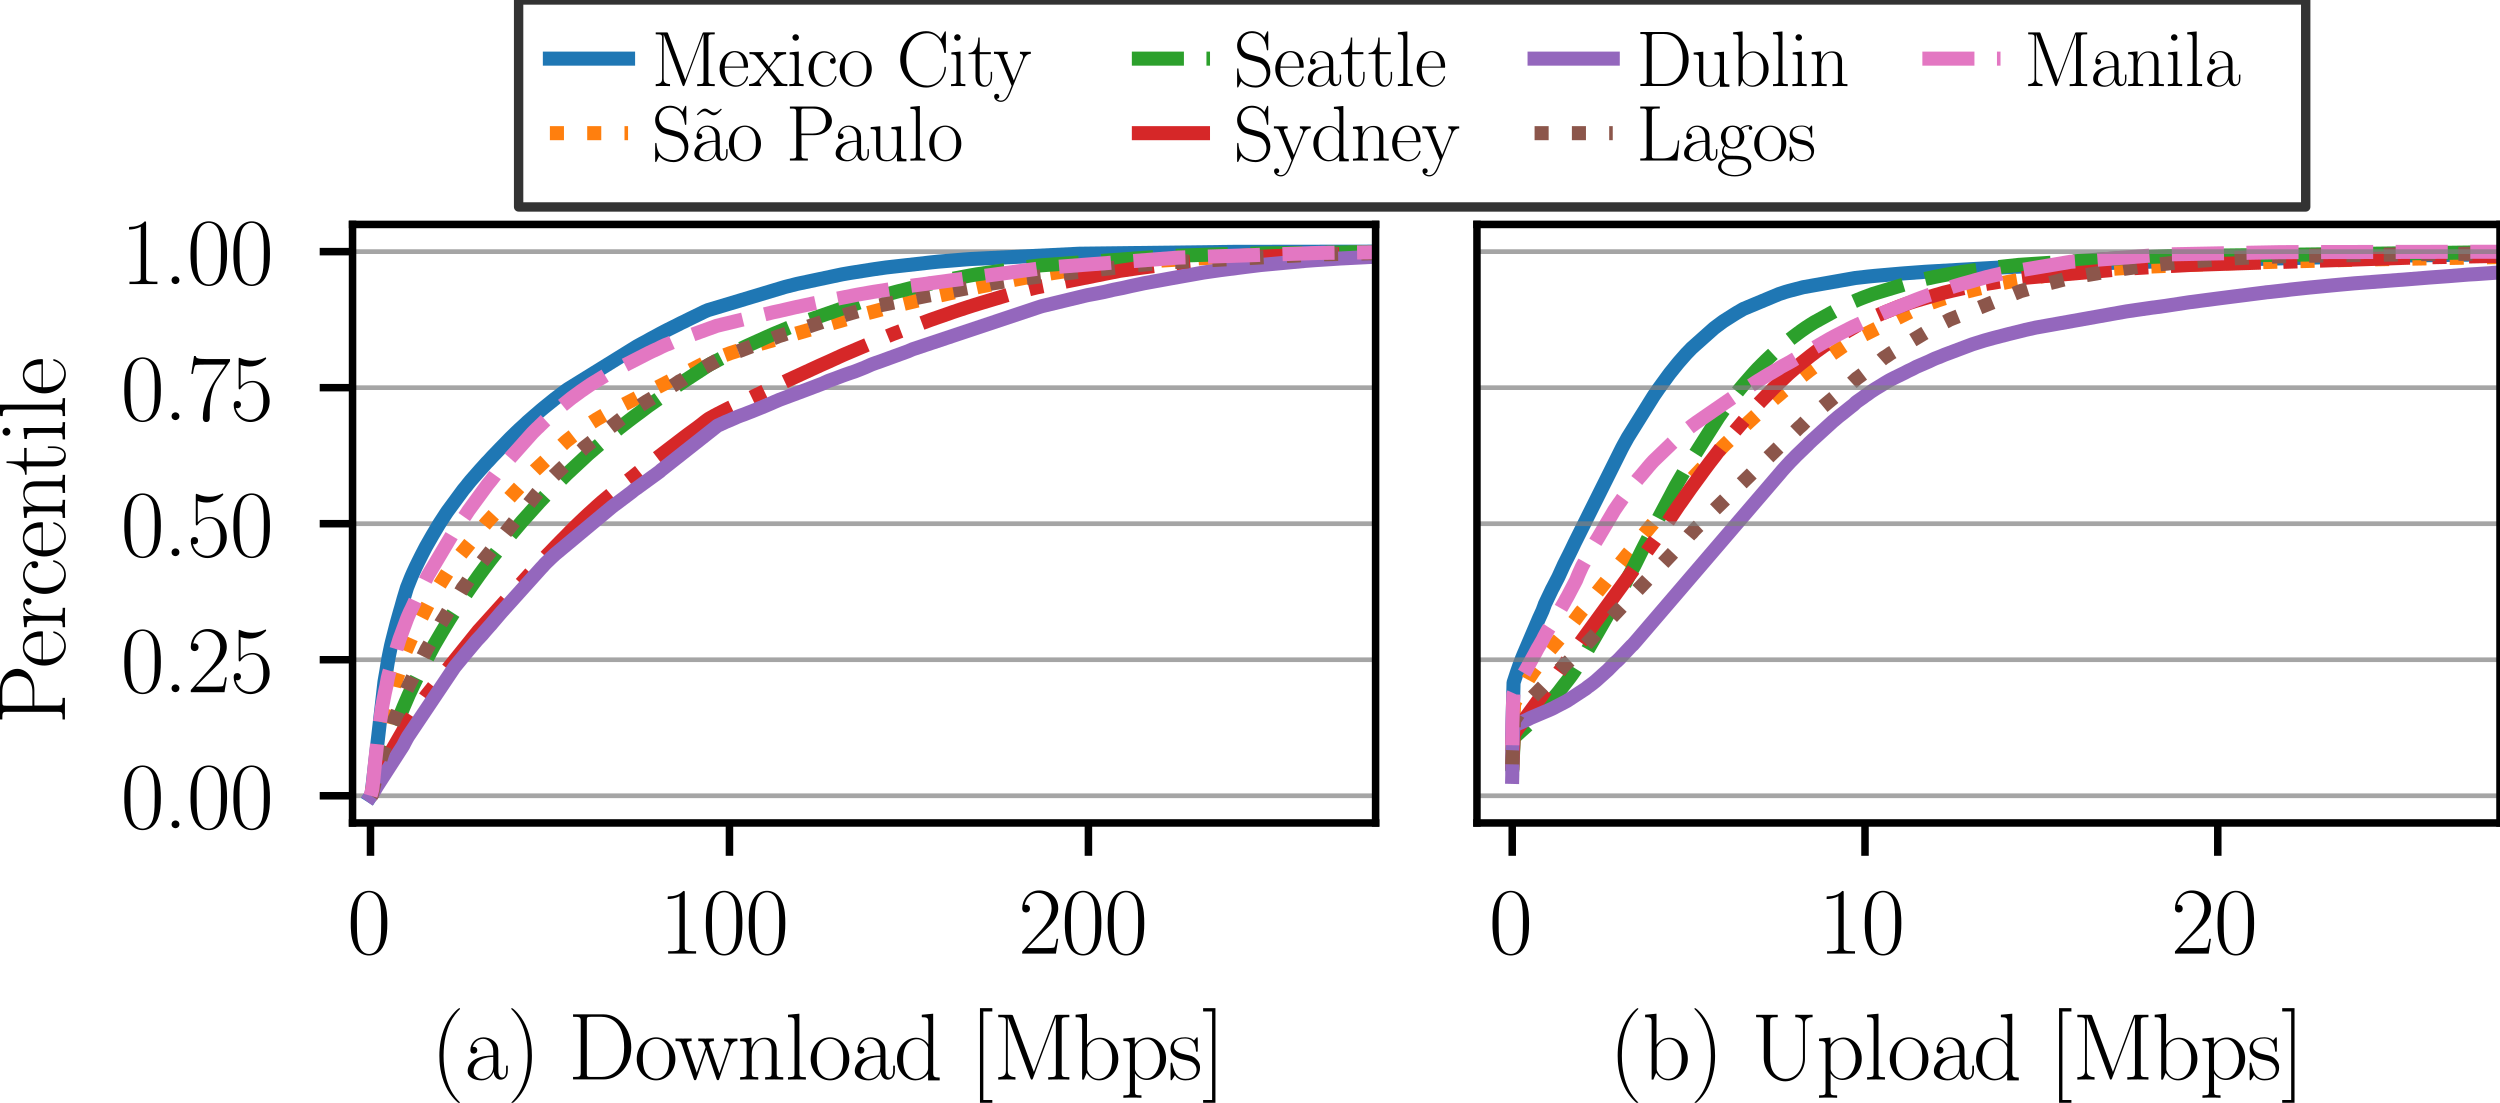 <?xml version="1.0" encoding="utf-8" standalone="no"?>
<!DOCTYPE svg PUBLIC "-//W3C//DTD SVG 1.1//EN"
  "http://www.w3.org/Graphics/SVG/1.1/DTD/svg11.dtd">
<svg xmlns:xlink="http://www.w3.org/1999/xlink" width="266.4pt" height="117.515pt" viewBox="0 0 266.4 117.515" xmlns="http://www.w3.org/2000/svg" version="1.1">
 <defs>
  <style type="text/css">*{stroke-linejoin: round; stroke-linecap: butt}</style>
 </defs>
 <g id="figure_1">
  <g id="patch_1">
   <path d="M 0 117.515 
L 266.4 117.515 
L 266.4 0 
L 0 0 
z
" style="fill: #ffffff"/>
  </g>
  <g id="axes_1">
   <g id="patch_2">
    <path d="M 37.567 87.697 
L 146.584 87.697 
L 146.584 23.915 
L 37.567 23.915 
z
" style="fill: #ffffff"/>
   </g>
   <g id="matplotlib.axis_1">
    <g id="xtick_1">
     <g id="line2d_1">
      <defs>
       <path id="m7bbc0edf66" d="M 0 0 
L 0 3.5 
" style="stroke: #000000; stroke-width: 0.8"/>
      </defs>
      <g>
       <use xlink:href="#m7bbc0edf66" x="39.48" y="87.697" style="stroke: #000000; stroke-width: 0.8"/>
      </g>
     </g>
     <g id="text_1">
      <!-- 0 -->
      <g transform="translate(36.989 101.615) scale(0.1 -0.1)">
       <defs>
        <path id="CMR17-30" d="M 2688 2025 
C 2688 2416 2682 3080 2413 3591 
C 2176 4039 1798 4198 1466 4198 
C 1158 4198 768 4058 525 3597 
C 269 3118 243 2524 243 2025 
C 243 1661 250 1106 448 619 
C 723 -39 1216 -128 1466 -128 
C 1760 -128 2208 -7 2470 600 
C 2662 1042 2688 1559 2688 2025 
z
M 1466 -26 
C 1056 -26 813 325 723 812 
C 653 1188 653 1738 653 2096 
C 653 2588 653 2997 736 3387 
C 858 3929 1216 4096 1466 4096 
C 1728 4096 2067 3923 2189 3400 
C 2272 3036 2278 2607 2278 2096 
C 2278 1680 2278 1169 2202 792 
C 2067 95 1690 -26 1466 -26 
z
" transform="scale(0.016)"/>
       </defs>
       <use xlink:href="#CMR17-30" transform="scale(0.996)"/>
      </g>
     </g>
    </g>
    <g id="xtick_2">
     <g id="line2d_2">
      <g>
       <use xlink:href="#m7bbc0edf66" x="77.731" y="87.697" style="stroke: #000000; stroke-width: 0.8"/>
      </g>
     </g>
     <g id="text_2">
      <!-- 100 -->
      <g transform="translate(70.259 101.615) scale(0.1 -0.1)">
       <defs>
        <path id="CMR17-31" d="M 1702 4058 
C 1702 4192 1696 4192 1606 4192 
C 1357 3916 979 3827 621 3827 
C 602 3827 570 3827 563 3808 
C 557 3795 557 3782 557 3648 
C 755 3648 1088 3686 1344 3839 
L 1344 461 
C 1344 236 1331 160 781 160 
L 589 160 
L 589 0 
C 896 0 1216 0 1523 0 
C 1830 0 2150 0 2458 0 
L 2458 160 
L 2266 160 
C 1715 160 1702 230 1702 458 
L 1702 4058 
z
" transform="scale(0.016)"/>
       </defs>
       <use xlink:href="#CMR17-31" transform="scale(0.996)"/>
       <use xlink:href="#CMR17-30" transform="translate(45.69 0) scale(0.996)"/>
       <use xlink:href="#CMR17-30" transform="translate(91.381 0) scale(0.996)"/>
      </g>
     </g>
    </g>
    <g id="xtick_3">
     <g id="line2d_3">
      <g>
       <use xlink:href="#m7bbc0edf66" x="115.982" y="87.697" style="stroke: #000000; stroke-width: 0.8"/>
      </g>
     </g>
     <g id="text_3">
      <!-- 200 -->
      <g transform="translate(108.51 101.615) scale(0.1 -0.1)">
       <defs>
        <path id="CMR17-32" d="M 2669 989 
L 2554 989 
C 2490 536 2438 459 2413 420 
C 2381 369 1920 369 1830 369 
L 602 369 
C 832 619 1280 1072 1824 1597 
C 2214 1967 2669 2402 2669 3035 
C 2669 3790 2067 4224 1395 4224 
C 691 4224 262 3604 262 3030 
C 262 2780 448 2748 525 2748 
C 589 2748 781 2787 781 3010 
C 781 3207 614 3264 525 3264 
C 486 3264 448 3258 422 3245 
C 544 3790 915 4058 1306 4058 
C 1862 4058 2227 3617 2227 3035 
C 2227 2479 1901 2000 1536 1584 
L 262 146 
L 262 0 
L 2515 0 
L 2669 989 
z
" transform="scale(0.016)"/>
       </defs>
       <use xlink:href="#CMR17-32" transform="scale(0.996)"/>
       <use xlink:href="#CMR17-30" transform="translate(45.69 0) scale(0.996)"/>
       <use xlink:href="#CMR17-30" transform="translate(91.381 0) scale(0.996)"/>
      </g>
     </g>
    </g>
    <g id="text_4">
     <!-- (a) Download [Mbps] -->
     <g transform="translate(45.901 115.024) scale(0.1 -0.1)">
      <defs>
       <path id="CMR17-28" d="M 1958 -1561 
C 1958 -1555 1958 -1542 1939 -1523 
C 1645 -1224 858 -407 858 1581 
C 858 3569 1632 4379 1946 4697 
C 1946 4704 1958 4717 1958 4736 
C 1958 4755 1939 4768 1914 4768 
C 1843 4768 1299 4296 986 3594 
C 666 2887 576 2199 576 1588 
C 576 1128 621 351 1005 -471 
C 1312 -1135 1837 -1600 1914 -1600 
C 1946 -1600 1958 -1587 1958 -1561 
z
" transform="scale(0.016)"/>
       <path id="CMR17-61" d="M 2304 1653 
C 2304 2072 2304 2294 2035 2543 
C 1798 2752 1523 2816 1306 2816 
C 800 2816 435 2407 435 1971 
C 435 1728 627 1728 666 1728 
C 749 1728 896 1778 896 1954 
C 896 2112 774 2181 666 2181 
C 640 2181 608 2174 589 2168 
C 723 2592 1069 2714 1293 2714 
C 1613 2714 1965 2429 1965 1885 
L 1965 1600 
C 1587 1600 1133 1549 774 1357 
C 371 1133 256 813 256 570 
C 256 77 832 -64 1171 -64 
C 1523 -64 1850 139 1990 511 
C 2003 233 2182 -18 2464 -18 
C 2598 -18 2938 70 2938 567 
L 2938 920 
L 2822 920 
L 2822 562 
C 2822 178 2650 128 2566 128 
C 2304 128 2304 458 2304 738 
L 2304 1653 
z
M 1965 870 
C 1965 317 1568 38 1216 38 
C 896 38 646 275 646 570 
C 646 761 730 1100 1101 1305 
C 1408 1478 1760 1504 1965 1504 
L 1965 870 
z
" transform="scale(0.016)"/>
       <path id="CMR17-29" d="M 1683 1581 
C 1683 2040 1638 2817 1254 3639 
C 947 4303 422 4768 346 4768 
C 326 4768 301 4761 301 4729 
C 301 4717 307 4710 314 4697 
C 621 4378 1402 3568 1402 1584 
C 1402 -407 627 -1217 314 -1537 
C 307 -1549 301 -1556 301 -1568 
C 301 -1600 326 -1600 346 -1600 
C 416 -1600 960 -1128 1274 -426 
C 1594 281 1683 969 1683 1581 
z
" transform="scale(0.016)"/>
       <path id="CMR17-44" d="M 333 4352 
L 333 4186 
C 774 4186 845 4186 845 3900 
L 845 452 
C 845 166 774 166 333 166 
L 333 0 
L 2368 0 
C 3398 0 4224 943 4224 2141 
C 4224 3346 3411 4352 2368 4352 
L 333 4352 
z
M 1523 166 
C 1267 166 1254 197 1254 414 
L 1254 3938 
C 1254 4155 1267 4186 1523 4186 
L 2240 4186 
C 2771 4186 3750 3874 3750 2141 
C 3750 1242 3488 879 3366 707 
C 3213 510 2848 166 2240 166 
L 1523 166 
z
" transform="scale(0.016)"/>
       <path id="CMR17-6f" d="M 2758 1356 
C 2758 2176 2163 2816 1466 2816 
C 768 2816 173 2176 173 1356 
C 173 551 768 -64 1466 -64 
C 2163 -64 2758 551 2758 1356 
z
M 1466 51 
C 1165 51 909 230 762 480 
C 602 767 582 1126 582 1408 
C 582 1677 595 2010 762 2298 
C 890 2509 1139 2714 1466 2714 
C 1754 2714 1997 2554 2150 2330 
C 2349 2029 2349 1607 2349 1408 
C 2349 1158 2336 775 2163 467 
C 1984 173 1709 51 1466 51 
z
" transform="scale(0.016)"/>
       <path id="CMR17-77" d="M 3725 2183 
C 3853 2560 4109 2560 4205 2560 
L 4205 2732 
C 4077 2732 3949 2732 3821 2732 
C 3699 2732 3424 2732 3315 2738 
L 3315 2560 
C 3514 2560 3622 2445 3622 2286 
C 3622 2241 3610 2184 3597 2140 
L 2995 407 
L 2342 2275 
C 2330 2319 2310 2370 2310 2395 
C 2310 2560 2528 2560 2630 2560 
L 2630 2738 
C 2483 2732 2214 2732 2061 2732 
C 1901 2732 1734 2732 1587 2738 
L 1587 2560 
C 1939 2560 1939 2547 2074 2149 
L 1485 451 
L 851 2281 
C 819 2363 819 2376 819 2395 
C 819 2560 1037 2560 1139 2560 
L 1139 2738 
C 986 2732 717 2732 557 2732 
C 416 2732 198 2732 64 2738 
L 64 2560 
C 346 2560 416 2541 486 2331 
L 1274 49 
C 1299 -33 1318 -52 1370 -52 
C 1414 -52 1440 -39 1472 56 
L 2131 1980 
L 2797 56 
C 2829 -39 2854 -52 2899 -52 
C 2950 -52 2970 -33 2995 50 
L 3725 2183 
z
" transform="scale(0.016)"/>
       <path id="CMR17-6e" d="M 2656 1933 
C 2656 2259 2592 2790 1837 2790 
C 1331 2790 1069 2400 973 2144 
L 966 2144 
L 966 2790 
L 211 2720 
L 211 2554 
C 589 2554 646 2515 646 2208 
L 646 428 
C 646 184 621 153 211 153 
L 211 -13 
C 365 0 646 0 813 0 
C 979 0 1267 0 1421 -13 
L 1421 153 
C 1011 153 986 178 986 428 
L 986 1658 
C 986 2247 1344 2688 1792 2688 
C 2266 2688 2317 2266 2317 1958 
L 2317 428 
C 2317 184 2291 153 1882 153 
L 1882 -13 
C 2035 0 2317 0 2483 0 
C 2650 0 2938 0 3091 -13 
L 3091 153 
C 2682 153 2656 178 2656 428 
L 2656 1933 
z
" transform="scale(0.016)"/>
       <path id="CMR17-6c" d="M 979 4396 
L 218 4326 
L 218 4160 
C 595 4160 653 4122 653 3817 
L 653 426 
C 653 184 627 153 218 153 
L 218 -13 
C 371 0 653 0 813 0 
C 979 0 1261 0 1414 -13 
L 1414 153 
C 1005 153 979 178 979 426 
L 979 4396 
z
" transform="scale(0.016)"/>
       <path id="CMR17-64" d="M 1869 4326 
L 1869 4160 
C 2246 4160 2304 4122 2304 3820 
L 2304 2345 
C 2278 2377 2016 2790 1498 2790 
C 845 2790 211 2208 211 1364 
C 211 525 806 -64 1434 -64 
C 1978 -64 2259 337 2291 380 
L 2291 -63 
L 3066 -63 
L 3066 128 
C 2688 128 2630 166 2630 473 
L 2630 4396 
L 1869 4326 
z
M 2291 755 
C 2291 563 2176 390 2029 262 
C 1811 70 1594 38 1472 38 
C 1286 38 621 134 621 1356 
C 621 2612 1363 2688 1530 2688 
C 1824 2688 2061 2522 2208 2291 
C 2291 2157 2291 2138 2291 2023 
L 2291 755 
z
" transform="scale(0.016)"/>
       <path id="CMR17-5b" d="M 1504 -1600 
L 1504 -1377 
L 902 -1377 
L 902 4544 
L 1504 4544 
L 1504 4767 
L 678 4767 
L 678 -1600 
L 1504 -1600 
z
" transform="scale(0.016)"/>
       <path id="CMR17-4d" d="M 1338 4224 
C 1299 4320 1293 4320 1158 4320 
L 339 4320 
L 339 4160 
C 781 4160 851 4160 851 3875 
L 851 610 
C 851 451 851 153 339 153 
L 339 -13 
C 486 0 755 0 915 0 
C 1075 0 1344 0 1491 -13 
L 1491 153 
C 979 153 979 451 979 610 
L 979 4135 
L 986 4135 
L 2490 89 
C 2515 25 2528 -13 2579 -13 
C 2630 -13 2643 25 2669 89 
L 4186 4166 
L 4192 4166 
L 4192 438 
C 4192 153 4122 153 3680 153 
L 3680 -13 
C 3853 0 4198 0 4384 0 
C 4570 0 4922 0 5094 -13 
L 5094 153 
C 4653 153 4582 153 4582 438 
L 4582 3875 
C 4582 4160 4653 4160 5094 4160 
L 5094 4320 
L 4282 4320 
C 4147 4320 4141 4314 4102 4218 
L 2720 502 
L 1338 4224 
z
" transform="scale(0.016)"/>
       <path id="CMR17-62" d="M 960 4396 
L 198 4326 
L 198 4160 
C 576 4160 634 4122 634 3817 
L 634 -13 
L 749 -13 
L 934 441 
C 1120 141 1395 -64 1766 -64 
C 2406 -64 3053 500 3053 1370 
C 3053 2188 2477 2790 1830 2790 
C 1434 2790 1152 2579 960 2330 
L 960 4396 
z
M 973 2004 
C 973 2118 973 2138 1062 2272 
C 1312 2657 1670 2688 1792 2688 
C 1984 2688 2643 2585 2643 1376 
C 2643 108 1888 38 1734 38 
C 1536 38 1248 114 1043 486 
C 973 608 973 621 973 735 
L 973 2004 
z
" transform="scale(0.016)"/>
       <path id="CMR17-70" d="M 1408 -1063 
C 998 -1063 973 -1037 973 -789 
L 973 402 
C 1158 134 1427 -38 1766 -38 
C 2406 -38 3053 523 3053 1388 
C 3053 2191 2496 2802 1837 2802 
C 1453 2802 1139 2592 960 2338 
L 960 2802 
L 198 2732 
L 198 2567 
C 576 2567 634 2528 634 2223 
L 634 -789 
C 634 -1031 608 -1063 198 -1063 
L 198 -1228 
C 352 -1216 634 -1216 800 -1216 
C 966 -1216 1254 -1216 1408 -1228 
L 1408 -1063 
z
M 973 2012 
C 973 2102 973 2235 1222 2471 
C 1254 2497 1472 2688 1792 2688 
C 2259 2688 2643 2108 2643 1382 
C 2643 656 2234 64 1728 64 
C 1498 64 1248 172 1056 472 
C 973 612 973 650 973 752 
L 973 2012 
z
" transform="scale(0.016)"/>
       <path id="CMR17-73" d="M 1978 2697 
C 1978 2813 1971 2819 1933 2819 
C 1907 2819 1901 2813 1824 2717 
C 1805 2691 1747 2626 1728 2601 
C 1523 2819 1235 2819 1126 2819 
C 416 2819 160 2447 160 2076 
C 160 1498 813 1365 998 1325 
C 1402 1243 1542 1217 1677 1101 
C 1760 1025 1901 884 1901 654 
C 1901 384 1747 38 1158 38 
C 602 38 403 460 288 1021 
C 269 1110 269 1117 218 1117 
C 166 1117 160 1110 160 983 
L 160 63 
C 160 -51 166 -58 205 -58 
C 237 -58 243 -51 275 0 
C 314 57 410 211 448 276 
C 576 103 800 -64 1158 -64 
C 1792 -64 2131 283 2131 784 
C 2131 1112 1958 1285 1875 1362 
C 1683 1561 1459 1606 1190 1657 
C 838 1735 390 1825 390 2217 
C 390 2383 480 2737 1126 2737 
C 1811 2737 1850 2094 1862 1888 
C 1869 1856 1901 1849 1920 1849 
C 1978 1849 1978 1869 1978 1978 
L 1978 2697 
z
" transform="scale(0.016)"/>
       <path id="CMR17-5d" d="M 915 4767 
L 90 4767 
L 90 4544 
L 691 4544 
L 691 -1377 
L 90 -1377 
L 90 -1600 
L 915 -1600 
L 915 4767 
z
" transform="scale(0.016)"/>
      </defs>
      <use xlink:href="#CMR17-28" transform="scale(0.996)"/>
      <use xlink:href="#CMR17-61" transform="translate(35.281 0) scale(0.996)"/>
      <use xlink:href="#CMR17-29" transform="translate(80.971 0) scale(0.996)"/>
      <use xlink:href="#CMR17-44" transform="translate(146.328 0) scale(0.996)"/>
      <use xlink:href="#CMR17-6f" transform="translate(216.722 0) scale(0.996)"/>
      <use xlink:href="#CMR17-77" transform="translate(259.81 0) scale(0.996)"/>
      <use xlink:href="#CMR17-6e" transform="translate(326.319 0) scale(0.996)"/>
      <use xlink:href="#CMR17-6c" transform="translate(377.215 0) scale(0.996)"/>
      <use xlink:href="#CMR17-6f" transform="translate(402.086 0) scale(0.996)"/>
      <use xlink:href="#CMR17-61" transform="translate(447.776 0) scale(0.996)"/>
      <use xlink:href="#CMR17-64" transform="translate(493.467 0) scale(0.996)"/>
      <use xlink:href="#CMR17-5b" transform="translate(574.438 0) scale(0.996)"/>
      <use xlink:href="#CMR17-4d" transform="translate(599.309 0) scale(0.996)"/>
      <use xlink:href="#CMR17-62" transform="translate(683.996 0) scale(0.996)"/>
      <use xlink:href="#CMR17-70" transform="translate(734.892 0) scale(0.996)"/>
      <use xlink:href="#CMR17-73" transform="translate(785.787 0) scale(0.996)"/>
      <use xlink:href="#CMR17-5d" transform="translate(821.588 0) scale(0.996)"/>
     </g>
    </g>
   </g>
   <g id="matplotlib.axis_2">
    <g id="ytick_1">
     <g id="line2d_4">
      <path d="M 37.567 84.798 
L 146.584 84.798 
" clip-path="url(#pa3ff1c17ee)" style="fill: none; stroke: #808080; stroke-opacity: 0.7; stroke-width: 0.5; stroke-linecap: square"/>
     </g>
     <g id="line2d_5">
      <defs>
       <path id="me456cea1e8" d="M 0 0 
L -3.5 0 
" style="stroke: #000000; stroke-width: 0.8"/>
      </defs>
      <g>
       <use xlink:href="#me456cea1e8" x="37.567" y="84.798" style="stroke: #000000; stroke-width: 0.8"/>
      </g>
     </g>
     <g id="text_5">
      <!-- 0.00 -->
      <g transform="translate(12.856 88.257) scale(0.1 -0.1)">
       <defs>
        <path id="CMR17-2e" d="M 1062 261 
C 1062 420 934 522 800 522 
C 672 522 538 420 538 261 
C 538 102 666 0 800 0 
C 928 0 1062 102 1062 261 
z
" transform="scale(0.016)"/>
       </defs>
       <use xlink:href="#CMR17-30" transform="scale(0.996)"/>
       <use xlink:href="#CMR17-2e" transform="translate(45.69 0) scale(0.996)"/>
       <use xlink:href="#CMR17-30" transform="translate(70.562 0) scale(0.996)"/>
       <use xlink:href="#CMR17-30" transform="translate(116.252 0) scale(0.996)"/>
      </g>
     </g>
    </g>
    <g id="ytick_2">
     <g id="line2d_6">
      <path d="M 37.567 70.302 
L 146.584 70.302 
" clip-path="url(#pa3ff1c17ee)" style="fill: none; stroke: #808080; stroke-opacity: 0.7; stroke-width: 0.5; stroke-linecap: square"/>
     </g>
     <g id="line2d_7">
      <g>
       <use xlink:href="#me456cea1e8" x="37.567" y="70.302" style="stroke: #000000; stroke-width: 0.8"/>
      </g>
     </g>
     <g id="text_6">
      <!-- 0.25 -->
      <g transform="translate(12.856 73.761) scale(0.1 -0.1)">
       <defs>
        <path id="CMR17-35" d="M 730 3692 
C 794 3666 1056 3584 1325 3584 
C 1920 3584 2246 3911 2432 4100 
C 2432 4157 2432 4192 2394 4192 
C 2387 4192 2374 4192 2323 4163 
C 2099 4058 1837 3973 1517 3973 
C 1325 3973 1037 3999 723 4139 
C 653 4171 640 4171 634 4171 
C 602 4171 595 4164 595 4037 
L 595 2203 
C 595 2089 595 2057 659 2057 
C 691 2057 704 2070 736 2114 
C 941 2401 1222 2522 1542 2522 
C 1766 2522 2246 2382 2246 1289 
C 2246 1085 2246 715 2054 421 
C 1894 159 1645 25 1370 25 
C 947 25 518 320 403 814 
C 429 807 480 795 506 795 
C 589 795 749 840 749 1038 
C 749 1210 627 1280 506 1280 
C 358 1280 262 1190 262 1011 
C 262 454 704 -128 1382 -128 
C 2042 -128 2669 440 2669 1264 
C 2669 2030 2170 2624 1549 2624 
C 1222 2624 947 2503 730 2274 
L 730 3692 
z
" transform="scale(0.016)"/>
       </defs>
       <use xlink:href="#CMR17-30" transform="scale(0.996)"/>
       <use xlink:href="#CMR17-2e" transform="translate(45.69 0) scale(0.996)"/>
       <use xlink:href="#CMR17-32" transform="translate(70.562 0) scale(0.996)"/>
       <use xlink:href="#CMR17-35" transform="translate(116.252 0) scale(0.996)"/>
      </g>
     </g>
    </g>
    <g id="ytick_3">
     <g id="line2d_8">
      <path d="M 37.567 55.806 
L 146.584 55.806 
" clip-path="url(#pa3ff1c17ee)" style="fill: none; stroke: #808080; stroke-opacity: 0.7; stroke-width: 0.5; stroke-linecap: square"/>
     </g>
     <g id="line2d_9">
      <g>
       <use xlink:href="#me456cea1e8" x="37.567" y="55.806" style="stroke: #000000; stroke-width: 0.8"/>
      </g>
     </g>
     <g id="text_7">
      <!-- 0.50 -->
      <g transform="translate(12.856 59.265) scale(0.1 -0.1)">
       <use xlink:href="#CMR17-30" transform="scale(0.996)"/>
       <use xlink:href="#CMR17-2e" transform="translate(45.69 0) scale(0.996)"/>
       <use xlink:href="#CMR17-35" transform="translate(70.562 0) scale(0.996)"/>
       <use xlink:href="#CMR17-30" transform="translate(116.252 0) scale(0.996)"/>
      </g>
     </g>
    </g>
    <g id="ytick_4">
     <g id="line2d_10">
      <path d="M 37.567 41.31 
L 146.584 41.31 
" clip-path="url(#pa3ff1c17ee)" style="fill: none; stroke: #808080; stroke-opacity: 0.7; stroke-width: 0.5; stroke-linecap: square"/>
     </g>
     <g id="line2d_11">
      <g>
       <use xlink:href="#me456cea1e8" x="37.567" y="41.31" style="stroke: #000000; stroke-width: 0.8"/>
      </g>
     </g>
     <g id="text_8">
      <!-- 0.75 -->
      <g transform="translate(12.856 44.769) scale(0.1 -0.1)">
       <defs>
        <path id="CMR17-37" d="M 2886 3941 
L 2886 4081 
L 1382 4081 
C 634 4081 621 4165 595 4288 
L 480 4288 
L 294 3094 
L 410 3094 
C 429 3215 474 3540 550 3661 
C 589 3712 1062 3712 1171 3712 
L 2579 3712 
L 1869 2661 
C 1395 1954 1069 999 1069 165 
C 1069 89 1069 -128 1299 -128 
C 1530 -128 1530 89 1530 171 
L 1530 465 
C 1530 1508 1709 2196 2003 2636 
L 2886 3941 
z
" transform="scale(0.016)"/>
       </defs>
       <use xlink:href="#CMR17-30" transform="scale(0.996)"/>
       <use xlink:href="#CMR17-2e" transform="translate(45.69 0) scale(0.996)"/>
       <use xlink:href="#CMR17-37" transform="translate(70.562 0) scale(0.996)"/>
       <use xlink:href="#CMR17-35" transform="translate(116.252 0) scale(0.996)"/>
      </g>
     </g>
    </g>
    <g id="ytick_5">
     <g id="line2d_12">
      <path d="M 37.567 26.814 
L 146.584 26.814 
" clip-path="url(#pa3ff1c17ee)" style="fill: none; stroke: #808080; stroke-opacity: 0.7; stroke-width: 0.5; stroke-linecap: square"/>
     </g>
     <g id="line2d_13">
      <g>
       <use xlink:href="#me456cea1e8" x="37.567" y="26.814" style="stroke: #000000; stroke-width: 0.8"/>
      </g>
     </g>
     <g id="text_9">
      <!-- 1.00 -->
      <g transform="translate(12.856 30.273) scale(0.1 -0.1)">
       <use xlink:href="#CMR17-31" transform="scale(0.996)"/>
       <use xlink:href="#CMR17-2e" transform="translate(45.69 0) scale(0.996)"/>
       <use xlink:href="#CMR17-30" transform="translate(70.562 0) scale(0.996)"/>
       <use xlink:href="#CMR17-30" transform="translate(116.252 0) scale(0.996)"/>
      </g>
     </g>
    </g>
    <g id="text_10">
     <!-- Percentile -->
     <g transform="translate(6.918 77.198) rotate(-90) scale(0.1 -0.1)">
      <defs>
       <path id="CMR17-50" d="M 1267 2042 
L 2291 2042 
C 3117 2042 3718 2578 3718 3184 
C 3718 3791 3130 4352 2291 4352 
L 333 4352 
L 333 4186 
C 774 4186 845 4186 845 3899 
L 845 446 
C 845 160 774 160 333 160 
L 333 0 
C 518 0 858 0 1056 0 
C 1254 0 1594 0 1779 0 
L 1779 160 
C 1338 160 1267 160 1267 446 
L 1267 2042 
z
M 1254 2176 
L 1254 3938 
C 1254 4155 1267 4186 1523 4186 
L 2170 4186 
C 2995 4186 3232 3714 3232 3184 
C 3232 2604 2950 2176 2170 2176 
L 1254 2176 
z
" transform="scale(0.016)"/>
       <path id="CMR17-65" d="M 2438 1472 
C 2464 1498 2464 1511 2464 1576 
C 2464 2238 2118 2816 1389 2816 
C 710 2816 173 2169 173 1383 
C 173 551 781 -64 1459 -64 
C 2176 -64 2458 607 2458 740 
C 2458 784 2419 784 2406 784 
C 2362 784 2355 771 2330 696 
C 2189 265 1837 51 1504 51 
C 1229 51 954 203 781 480 
C 582 803 582 1176 582 1472 
L 2438 1472 
z
M 589 1568 
C 634 2505 1126 2714 1382 2714 
C 1818 2714 2112 2297 2118 1568 
L 589 1568 
z
" transform="scale(0.016)"/>
       <path id="CMR17-72" d="M 960 1497 
C 960 2112 1222 2688 1702 2688 
C 1747 2688 1792 2682 1837 2662 
C 1837 2662 1696 2617 1696 2452 
C 1696 2298 1818 2234 1914 2234 
C 1990 2234 2131 2279 2131 2458 
C 2131 2663 1926 2790 1709 2790 
C 1222 2790 1011 2317 947 2093 
L 941 2093 
L 941 2790 
L 198 2720 
L 198 2554 
C 576 2554 634 2515 634 2208 
L 634 428 
C 634 184 608 153 198 153 
L 198 -13 
C 352 0 646 0 813 0 
C 998 0 1325 0 1498 -13 
L 1498 153 
C 1037 153 960 153 960 440 
L 960 1497 
z
" transform="scale(0.016)"/>
       <path id="CMR17-63" d="M 2234 2240 
C 2112 2240 1933 2240 1933 2017 
C 1933 1838 2080 1787 2163 1787 
C 2208 1787 2394 1807 2394 2024 
C 2394 2467 1958 2803 1466 2803 
C 787 2803 211 2178 211 1363 
C 211 516 813 -64 1466 -64 
C 2259 -64 2458 677 2458 748 
C 2458 774 2451 793 2406 793 
C 2362 793 2355 787 2330 703 
C 2163 180 1798 51 1523 51 
C 1114 51 621 427 621 1369 
C 621 2338 1094 2688 1472 2688 
C 1722 2688 2093 2573 2234 2240 
z
" transform="scale(0.016)"/>
       <path id="CMR17-74" d="M 966 2560 
L 1862 2560 
L 1862 2725 
L 966 2725 
L 966 3904 
L 851 3904 
C 838 3245 614 2668 70 2668 
L 70 2560 
L 627 2560 
L 627 771 
C 627 650 627 -64 1370 -64 
C 1747 -64 1965 306 1965 777 
L 1965 1140 
L 1850 1140 
L 1850 783 
C 1850 344 1677 51 1408 51 
C 1222 51 966 178 966 758 
L 966 2560 
z
" transform="scale(0.016)"/>
       <path id="CMR17-69" d="M 992 3909 
C 992 4049 877 4170 730 4170 
C 589 4170 467 4056 467 3909 
C 467 3769 582 3648 730 3648 
C 870 3648 992 3763 992 3909 
z
M 243 2706 
L 243 2541 
C 602 2541 653 2502 653 2197 
L 653 427 
C 653 184 627 153 218 153 
L 218 -13 
C 371 0 646 0 806 0 
C 960 0 1222 0 1370 -13 
L 1370 153 
C 992 153 979 191 979 420 
L 979 2776 
L 243 2706 
z
" transform="scale(0.016)"/>
      </defs>
      <use xlink:href="#CMR17-50" transform="scale(0.996)"/>
      <use xlink:href="#CMR17-65" transform="translate(59.984 0) scale(0.996)"/>
      <use xlink:href="#CMR17-72" transform="translate(100.47 0) scale(0.996)"/>
      <use xlink:href="#CMR17-63" transform="translate(135.75 0) scale(0.996)"/>
      <use xlink:href="#CMR17-65" transform="translate(176.236 0) scale(0.996)"/>
      <use xlink:href="#CMR17-6e" transform="translate(216.722 0) scale(0.996)"/>
      <use xlink:href="#CMR17-74" transform="translate(265.015 0) scale(0.996)"/>
      <use xlink:href="#CMR17-69" transform="translate(300.295 0) scale(0.996)"/>
      <use xlink:href="#CMR17-6c" transform="translate(325.166 0) scale(0.996)"/>
      <use xlink:href="#CMR17-65" transform="translate(350.037 0) scale(0.996)"/>
     </g>
    </g>
   </g>
   <g id="line2d_14">
    <path d="M 39.502 84.797 
L 39.593 84.654 
L 40.97 72.663 
L 41.035 72.281 
L 41.158 71.582 
L 41.287 70.766 
L 41.413 70.038 
L 41.489 69.663 
L 41.668 68.801 
L 41.771 68.372 
L 42.235 66.551 
L 42.295 66.329 
L 42.629 65.141 
L 42.754 64.716 
L 43.002 63.826 
L 43.368 62.617 
L 43.763 61.625 
L 43.863 61.385 
L 44 61.073 
L 44.317 60.383 
L 44.437 60.14 
L 44.528 59.95 
L 44.938 59.129 
L 45.376 58.281 
L 46.104 57.005 
L 46.251 56.761 
L 46.415 56.482 
L 46.8 55.833 
L 47.549 54.681 
L 47.687 54.479 
L 49.384 52.174 
L 49.52 52.012 
L 49.722 51.768 
L 49.884 51.556 
L 50 51.417 
L 50.132 51.252 
L 51.192 50.041 
L 51.323 49.898 
L 51.603 49.588 
L 51.858 49.303 
L 52.058 49.103 
L 52.172 48.979 
L 52.447 48.676 
L 53.12 47.978 
L 53.261 47.828 
L 53.828 47.251 
L 54.074 46.996 
L 54.374 46.688 
L 54.784 46.29 
L 54.941 46.134 
L 55.354 45.739 
L 55.512 45.597 
L 55.724 45.404 
L 55.937 45.209 
L 56.048 45.104 
L 56.211 44.947 
L 56.328 44.846 
L 56.865 44.377 
L 57.036 44.228 
L 57.154 44.13 
L 57.655 43.696 
L 57.774 43.598 
L 57.971 43.433 
L 59.029 42.58 
L 59.15 42.483 
L 60.231 41.665 
L 60.419 41.53 
L 60.554 41.438 
L 67.87 36.908 
L 68.109 36.776 
L 68.452 36.587 
L 68.845 36.381 
L 69.108 36.232 
L 69.35 36.095 
L 69.945 35.777 
L 70.331 35.565 
L 70.808 35.315 
L 71.184 35.121 
L 71.482 34.973 
L 72.143 34.645 
L 72.571 34.424 
L 72.98 34.234 
L 73.157 34.14 
L 73.518 33.962 
L 73.806 33.823 
L 75.086 33.198 
L 75.437 33.048 
L 83.652 30.577 
L 84.825 30.279 
L 84.945 30.249 
L 89.734 29.234 
L 90.525 29.097 
L 90.674 29.072 
L 92.926 28.717 
L 93.142 28.684 
L 94.419 28.502 
L 99.291 27.952 
L 100.005 27.879 
L 102.842 27.646 
L 103.445 27.603 
L 114.993 27.038 
L 131.475 26.838 
L 146.635 26.817 
L 146.635 26.817 
" clip-path="url(#pa3ff1c17ee)" style="fill: none; stroke: #1f77b4; stroke-width: 1.5; stroke-linecap: square"/>
   </g>
   <g id="line2d_15">
    <path d="M 39.488 84.797 
L 39.595 84.686 
L 39.73 83.82 
L 39.858 82.908 
L 39.922 82.488 
L 40.18 80.844 
L 42.015 73.1 
L 42.144 72.7 
L 42.686 71.045 
L 42.763 70.822 
L 42.905 70.394 
L 43.209 69.44 
L 43.453 68.865 
L 43.581 68.563 
L 43.785 68.102 
L 43.948 67.73 
L 44.034 67.55 
L 45.651 64.332 
L 45.779 64.092 
L 45.917 63.847 
L 46.011 63.674 
L 46.132 63.467 
L 47.668 61.017 
L 47.757 60.879 
L 47.88 60.709 
L 48.014 60.526 
L 48.388 60.021 
L 48.531 59.822 
L 48.663 59.648 
L 48.82 59.442 
L 49.028 59.164 
L 49.162 58.997 
L 51.748 55.802 
L 51.87 55.659 
L 56.907 50.217 
L 57.044 50.079 
L 57.161 49.969 
L 60.267 47.072 
L 60.482 46.898 
L 61.072 46.436 
L 61.4 46.195 
L 61.512 46.114 
L 61.736 45.956 
L 61.848 45.875 
L 62.174 45.636 
L 62.464 45.424 
L 62.803 45.182 
L 63.012 45.042 
L 63.301 44.857 
L 63.604 44.664 
L 64.216 44.311 
L 64.356 44.231 
L 64.862 43.944 
L 65.224 43.751 
L 65.382 43.669 
L 75.193 38.632 
L 75.318 38.552 
L 77.836 37.625 
L 78.726 37.336 
L 79.804 36.993 
L 92.261 33.414 
L 93.301 33.143 
L 93.481 33.096 
L 94.218 32.891 
L 94.71 32.773 
L 95.584 32.559 
L 96.124 32.426 
L 96.874 32.245 
L 98.439 31.872 
L 98.969 31.744 
L 100.972 31.306 
L 101.091 31.279 
L 103.324 30.789 
L 103.639 30.721 
L 104.457 30.542 
L 108.328 29.771 
L 109.358 29.572 
L 109.846 29.492 
L 110.819 29.325 
L 111.217 29.26 
L 112.114 29.113 
L 112.314 29.079 
L 113.436 28.912 
L 115.122 28.669 
L 116.371 28.512 
L 116.489 28.497 
L 119.031 28.209 
L 120.897 28.016 
L 122.929 27.83 
L 123.575 27.773 
L 134.954 27.116 
L 146.59 26.884 
L 146.59 26.884 
" clip-path="url(#pa3ff1c17ee)" style="fill: none; stroke-dasharray: 1.5,2.475; stroke-dashoffset: 0; stroke: #ff7f0e; stroke-width: 1.5"/>
   </g>
   <g id="line2d_16">
    <path d="M 39.516 84.797 
L 39.637 84.682 
L 39.712 84.459 
L 41.685 78.539 
L 41.841 78.156 
L 42.02 77.714 
L 42.423 76.744 
L 42.563 76.405 
L 42.796 75.843 
L 42.926 75.525 
L 43.01 75.316 
L 43.575 74.002 
L 44.213 72.656 
L 44.356 72.362 
L 44.438 72.195 
L 46.238 68.781 
L 46.363 68.565 
L 47.101 67.307 
L 47.212 67.123 
L 47.413 66.789 
L 47.568 66.535 
L 47.684 66.345 
L 47.808 66.142 
L 47.934 65.936 
L 48.509 65.038 
L 48.631 64.85 
L 48.896 64.438 
L 49.046 64.208 
L 49.382 63.7 
L 50.065 62.698 
L 50.193 62.512 
L 50.43 62.176 
L 50.798 61.657 
L 51.019 61.342 
L 51.225 61.06 
L 51.621 60.523 
L 51.752 60.351 
L 52.079 59.912 
L 52.213 59.733 
L 52.741 59.06 
L 52.929 58.819 
L 53.449 58.158 
L 53.666 57.89 
L 53.802 57.718 
L 53.932 57.561 
L 54.078 57.386 
L 54.296 57.13 
L 55.172 56.098 
L 55.36 55.877 
L 55.544 55.66 
L 55.693 55.49 
L 57.462 53.52 
L 57.715 53.252 
L 58.403 52.523 
L 58.569 52.347 
L 58.682 52.229 
L 60.422 50.495 
L 60.552 50.376 
L 62.674 48.402 
L 62.857 48.243 
L 65.003 46.405 
L 65.139 46.298 
L 66.03 45.584 
L 66.413 45.286 
L 66.572 45.165 
L 67.031 44.807 
L 67.328 44.582 
L 67.623 44.359 
L 67.74 44.274 
L 67.966 44.105 
L 68.08 44.023 
L 68.28 43.876 
L 68.421 43.767 
L 69.05 43.292 
L 72.366 40.963 
L 72.75 40.712 
L 73.272 40.37 
L 74.605 39.501 
L 75.12 39.155 
L 75.374 38.992 
L 75.686 38.802 
L 76.081 38.594 
L 76.309 38.472 
L 77.039 38.096 
L 78.466 37.397 
L 78.879 37.197 
L 79.589 36.864 
L 79.722 36.803 
L 81.72 35.901 
L 82.356 35.619 
L 84.655 34.662 
L 85.121 34.481 
L 91.948 32.1 
L 92.408 31.96 
L 92.596 31.904 
L 93.139 31.75 
L 93.76 31.572 
L 94.236 31.44 
L 94.367 31.406 
L 95.358 31.135 
L 95.702 31.044 
L 96.765 30.779 
L 96.998 30.72 
L 97.782 30.529 
L 100.517 29.918 
L 101.26 29.764 
L 101.522 29.709 
L 103.339 29.364 
L 104.051 29.24 
L 109.309 28.47 
L 110.51 28.322 
L 110.945 28.272 
L 124.679 27.276 
L 129.734 27.104 
L 133.923 27.011 
L 146.611 26.863 
L 146.611 26.863 
" clip-path="url(#pa3ff1c17ee)" style="fill: none; stroke-dasharray: 5.55,2.4; stroke-dashoffset: 0; stroke: #2ca02c; stroke-width: 1.5"/>
   </g>
   <g id="line2d_17">
    <path d="M 39.491 84.797 
L 39.65 84.658 
L 41.203 80.981 
L 41.275 80.836 
L 41.454 80.51 
L 41.649 80.161 
L 41.769 79.943 
L 42.586 78.518 
L 42.674 78.368 
L 42.88 78.012 
L 42.999 77.786 
L 43.162 77.472 
L 44.257 75.78 
L 44.368 75.617 
L 44.482 75.453 
L 44.579 75.313 
L 44.705 75.129 
L 45.103 74.57 
L 45.288 74.311 
L 45.461 74.078 
L 50.992 67.207 
L 51.13 67.058 
L 56.305 61.327 
L 56.45 61.166 
L 56.596 61.01 
L 57.197 60.357 
L 57.356 60.18 
L 57.597 59.913 
L 57.741 59.754 
L 57.923 59.562 
L 58.35 59.109 
L 58.533 58.925 
L 58.654 58.803 
L 58.797 58.654 
L 58.963 58.482 
L 59.195 58.237 
L 59.901 57.517 
L 60.276 57.144 
L 60.481 56.934 
L 60.74 56.663 
L 60.973 56.434 
L 61.335 56.072 
L 61.864 55.564 
L 62.153 55.289 
L 62.739 54.739 
L 62.932 54.566 
L 63.653 53.909 
L 63.774 53.804 
L 64.127 53.489 
L 66.163 51.787 
L 66.526 51.498 
L 66.643 51.41 
L 67.317 50.89 
L 67.501 50.75 
L 67.714 50.573 
L 67.954 50.381 
L 68.531 49.929 
L 72.869 46.618 
L 73.058 46.477 
L 73.195 46.374 
L 73.376 46.239 
L 73.622 46.06 
L 74.122 45.694 
L 74.287 45.575 
L 74.808 45.177 
L 75.102 44.941 
L 75.324 44.774 
L 75.535 44.625 
L 76.076 44.318 
L 76.194 44.255 
L 76.449 44.121 
L 76.993 43.844 
L 77.507 43.583 
L 77.808 43.436 
L 82.023 41.43 
L 82.138 41.377 
L 82.454 41.228 
L 82.601 41.153 
L 83.308 40.825 
L 83.424 40.769 
L 84.004 40.496 
L 87.405 38.93 
L 87.749 38.778 
L 88.279 38.543 
L 88.752 38.327 
L 89.534 37.966 
L 89.906 37.799 
L 90.036 37.743 
L 94.293 35.94 
L 94.625 35.804 
L 94.742 35.755 
L 95.192 35.573 
L 97.227 34.807 
L 97.468 34.712 
L 99.184 34.079 
L 99.861 33.842 
L 99.975 33.803 
L 101.258 33.357 
L 101.476 33.276 
L 101.982 33.106 
L 102.919 32.798 
L 103.057 32.753 
L 103.659 32.558 
L 104.509 32.296 
L 106.939 31.565 
L 107.114 31.514 
L 107.621 31.369 
L 107.761 31.333 
L 108.377 31.159 
L 108.565 31.107 
L 109.379 30.899 
L 110.503 30.617 
L 119.313 28.861 
L 121.129 28.596 
L 121.462 28.549 
L 123.078 28.336 
L 124.132 28.206 
L 125.51 28.046 
L 125.625 28.035 
L 127.299 27.873 
L 130.429 27.616 
L 132.512 27.472 
L 135.678 27.296 
L 146.586 26.962 
L 146.586 26.962 
" clip-path="url(#pa3ff1c17ee)" style="fill: none; stroke-dasharray: 9.6,2.4,1.5,2.4; stroke-dashoffset: 0; stroke: #d62728; stroke-width: 1.5"/>
   </g>
   <g id="line2d_18">
    <path d="M 39.535 84.796 
L 39.781 84.459 
L 40.056 83.972 
L 40.165 83.793 
L 42.961 79.449 
L 43.076 79.218 
L 43.341 78.72 
L 43.485 78.47 
L 48.398 71.146 
L 48.529 70.977 
L 49.362 69.965 
L 49.568 69.711 
L 49.718 69.529 
L 50.814 68.226 
L 51.187 67.831 
L 51.397 67.606 
L 51.562 67.406 
L 51.785 67.147 
L 52.188 66.689 
L 52.317 66.554 
L 52.447 66.392 
L 53.296 65.397 
L 53.442 65.229 
L 57.566 60.645 
L 57.702 60.495 
L 57.816 60.382 
L 58.046 60.116 
L 58.219 59.943 
L 58.707 59.472 
L 59.142 59.069 
L 65.222 54.006 
L 65.483 53.803 
L 65.608 53.718 
L 67.318 52.43 
L 67.433 52.332 
L 67.627 52.174 
L 67.812 52.051 
L 70.092 50.395 
L 70.3 50.243 
L 70.448 50.104 
L 76.463 45.356 
L 76.788 45.215 
L 76.9 45.149 
L 77.017 45.11 
L 77.352 44.946 
L 77.49 44.896 
L 78.336 44.532 
L 78.548 44.431 
L 78.914 44.289 
L 79.302 44.152 
L 79.789 43.959 
L 80.117 43.835 
L 80.61 43.633 
L 80.976 43.487 
L 81.483 43.28 
L 82.29 42.935 
L 82.452 42.86 
L 83.078 42.593 
L 85.465 41.704 
L 85.815 41.573 
L 86.211 41.424 
L 87.722 40.848 
L 87.834 40.787 
L 88.259 40.596 
L 88.417 40.536 
L 88.985 40.333 
L 89.775 40.033 
L 89.982 39.957 
L 90.677 39.715 
L 91.069 39.587 
L 91.487 39.424 
L 91.727 39.33 
L 92.191 39.143 
L 92.803 38.87 
L 92.945 38.812 
L 93.377 38.655 
L 93.556 38.598 
L 96.762 37.429 
L 97.227 37.225 
L 110.464 32.805 
L 110.862 32.675 
L 111.067 32.614 
L 115.687 31.497 
L 115.924 31.444 
L 116.782 31.285 
L 116.981 31.245 
L 117.671 31.109 
L 118.65 30.877 
L 119.643 30.684 
L 120.535 30.478 
L 121.546 30.264 
L 121.872 30.191 
L 123.054 29.976 
L 123.516 29.892 
L 124.906 29.638 
L 125.785 29.481 
L 127.306 29.211 
L 128.244 29.043 
L 130.038 28.785 
L 132.809 28.43 
L 134.151 28.265 
L 134.269 28.248 
L 139.157 27.794 
L 140.157 27.719 
L 142.624 27.559 
L 142.679 27.553 
L 145.932 27.386 
L 146.529 27.365 
L 146.639 27.362 
L 146.639 27.362 
" clip-path="url(#pa3ff1c17ee)" style="fill: none; stroke: #9467bd; stroke-width: 1.5; stroke-linecap: square"/>
   </g>
   <g id="line2d_19">
    <path d="M 39.544 84.795 
L 39.621 84.666 
L 39.767 84.047 
L 40.09 82.587 
L 40.265 81.885 
L 40.402 81.454 
L 40.645 80.608 
L 40.706 80.433 
L 40.831 80.068 
L 40.984 79.565 
L 41.104 79.219 
L 41.884 77.061 
L 42.091 76.541 
L 42.214 76.263 
L 42.844 74.645 
L 42.927 74.422 
L 43.057 74.114 
L 43.624 72.907 
L 43.962 72.229 
L 44.088 71.96 
L 45.137 69.834 
L 45.224 69.666 
L 45.478 69.141 
L 45.601 68.949 
L 45.787 68.621 
L 45.877 68.463 
L 46.502 67.322 
L 46.584 67.162 
L 46.965 66.447 
L 47.45 65.675 
L 47.594 65.428 
L 47.727 65.192 
L 47.865 64.969 
L 47.955 64.833 
L 48.073 64.619 
L 48.221 64.365 
L 48.413 64.105 
L 48.54 63.946 
L 48.924 63.327 
L 49.041 63.141 
L 49.164 62.933 
L 49.307 62.671 
L 49.692 62.17 
L 49.796 62.013 
L 50.109 61.523 
L 50.429 61.138 
L 50.572 60.93 
L 50.861 60.519 
L 50.979 60.351 
L 51.251 60.021 
L 57.282 52.512 
L 57.418 52.359 
L 57.782 51.952 
L 57.943 51.805 
L 58.105 51.613 
L 58.231 51.484 
L 58.626 51.095 
L 59.05 50.668 
L 59.212 50.522 
L 59.584 50.163 
L 59.709 50.043 
L 60.316 49.481 
L 61.255 48.633 
L 61.37 48.543 
L 61.647 48.289 
L 61.757 48.176 
L 62.048 47.918 
L 62.182 47.751 
L 66.929 44.062 
L 67.228 43.866 
L 67.503 43.675 
L 67.778 43.522 
L 67.994 43.369 
L 68.624 42.952 
L 68.852 42.803 
L 69.953 42.156 
L 70.082 42.07 
L 70.335 41.915 
L 70.577 41.745 
L 70.69 41.67 
L 70.989 41.526 
L 71.106 41.443 
L 71.344 41.316 
L 71.936 40.955 
L 72.063 40.87 
L 72.419 40.625 
L 72.611 40.544 
L 72.88 40.371 
L 73.017 40.277 
L 73.542 39.984 
L 73.654 39.919 
L 76.59 38.303 
L 77.017 38.117 
L 77.117 38.086 
L 77.473 37.938 
L 78.086 37.667 
L 78.751 37.415 
L 78.866 37.369 
L 79.933 36.962 
L 80.629 36.685 
L 81.238 36.492 
L 81.345 36.446 
L 81.954 36.228 
L 82.093 36.173 
L 82.805 35.893 
L 82.932 35.838 
L 84.154 35.447 
L 84.903 35.207 
L 87.485 34.352 
L 87.937 34.185 
L 88.818 33.94 
L 89.468 33.755 
L 90.248 33.499 
L 91.824 33.048 
L 91.944 33.002 
L 92.717 32.803 
L 92.835 32.777 
L 93.743 32.541 
L 98.712 31.535 
L 99.507 31.389 
L 104.245 30.49 
L 105.389 30.28 
L 105.68 30.214 
L 107.06 29.989 
L 107.663 29.889 
L 108.617 29.74 
L 111.059 29.429 
L 111.278 29.39 
L 121.194 28.257 
L 123.339 28.058 
L 125.107 27.932 
L 140.332 27.109 
L 146.727 26.974 
L 146.727 26.974 
" clip-path="url(#pa3ff1c17ee)" style="fill: none; stroke-dasharray: 1.5,2.475; stroke-dashoffset: 0; stroke: #8c564b; stroke-width: 1.5"/>
   </g>
   <g id="line2d_20">
    <path d="M 39.48 84.797 
L 39.675 84.106 
L 39.815 82.778 
L 39.836 82.538 
L 39.976 81.157 
L 40.103 80.022 
L 40.233 78.762 
L 40.268 78.486 
L 40.558 76.477 
L 40.704 75.399 
L 41 73.865 
L 41.166 73.126 
L 41.32 72.267 
L 41.443 71.758 
L 42.565 68.133 
L 42.619 67.978 
L 42.771 67.579 
L 42.837 67.393 
L 43.357 65.981 
L 43.47 65.7 
L 43.689 65.199 
L 43.868 64.839 
L 44.174 64.18 
L 44.269 63.977 
L 44.651 63.215 
L 44.99 62.519 
L 45.622 61.274 
L 45.711 61.134 
L 48.32 56.748 
L 48.63 56.272 
L 48.749 56.112 
L 49.553 54.974 
L 49.753 54.674 
L 49.921 54.415 
L 51.925 51.679 
L 52.025 51.551 
L 52.296 51.225 
L 52.698 50.701 
L 52.811 50.544 
L 56.727 46.146 
L 56.908 45.964 
L 57.227 45.645 
L 57.4 45.491 
L 57.536 45.349 
L 57.761 45.135 
L 58.08 44.824 
L 58.22 44.695 
L 59.011 43.965 
L 59.176 43.826 
L 59.299 43.728 
L 59.5 43.577 
L 59.634 43.463 
L 59.93 43.2 
L 60.633 42.63 
L 60.836 42.468 
L 60.957 42.374 
L 61.698 41.839 
L 61.87 41.708 
L 62.239 41.454 
L 62.446 41.311 
L 62.907 40.995 
L 63.227 40.797 
L 64.098 40.264 
L 64.8 39.838 
L 64.916 39.778 
L 65.194 39.622 
L 69.177 37.585 
L 69.517 37.422 
L 70.19 37.113 
L 70.469 36.969 
L 70.926 36.759 
L 71.353 36.594 
L 71.995 36.309 
L 76.377 34.72 
L 77.028 34.559 
L 80.058 33.826 
L 81.228 33.556 
L 82.398 33.273 
L 83.05 33.135 
L 84.776 32.736 
L 85.845 32.508 
L 86.907 32.28 
L 91.04 31.463 
L 91.17 31.437 
L 91.448 31.385 
L 93.084 31.099 
L 93.482 31.038 
L 94.993 30.803 
L 95.105 30.785 
L 95.467 30.723 
L 96.884 30.483 
L 97.033 30.46 
L 110.592 28.632 
L 112.018 28.487 
L 125.574 27.449 
L 140.586 26.949 
L 146.613 26.879 
L 146.613 26.879 
" clip-path="url(#pa3ff1c17ee)" style="fill: none; stroke-dasharray: 5.55,2.4; stroke-dashoffset: 0; stroke: #e377c2; stroke-width: 1.5"/>
   </g>
   <g id="patch_3">
    <path d="M 37.567 87.697 
L 37.567 23.915 
" style="fill: none; stroke: #000000; stroke-width: 0.8; stroke-linejoin: miter; stroke-linecap: square"/>
   </g>
   <g id="patch_4">
    <path d="M 146.584 87.697 
L 146.584 23.915 
" style="fill: none; stroke: #000000; stroke-width: 0.8; stroke-linejoin: miter; stroke-linecap: square"/>
   </g>
   <g id="patch_5">
    <path d="M 37.567 87.697 
L 146.584 87.697 
" style="fill: none; stroke: #000000; stroke-width: 0.8; stroke-linejoin: miter; stroke-linecap: square"/>
   </g>
   <g id="patch_6">
    <path d="M 37.567 23.915 
L 146.584 23.915 
" style="fill: none; stroke: #000000; stroke-width: 0.8; stroke-linejoin: miter; stroke-linecap: square"/>
   </g>
  </g>
  <g id="axes_2">
   <g id="patch_7">
    <path d="M 157.384 87.697 
L 266.4 87.697 
L 266.4 23.915 
L 157.384 23.915 
z
" style="fill: #ffffff"/>
   </g>
   <g id="matplotlib.axis_3">
    <g id="xtick_4">
     <g id="line2d_21">
      <g>
       <use xlink:href="#m7bbc0edf66" x="161.143" y="87.697" style="stroke: #000000; stroke-width: 0.8"/>
      </g>
     </g>
     <g id="text_11">
      <!-- 0 -->
      <g transform="translate(158.652 101.615) scale(0.1 -0.1)">
       <use xlink:href="#CMR17-30" transform="scale(0.996)"/>
      </g>
     </g>
    </g>
    <g id="xtick_5">
     <g id="line2d_22">
      <g>
       <use xlink:href="#m7bbc0edf66" x="198.735" y="87.697" style="stroke: #000000; stroke-width: 0.8"/>
      </g>
     </g>
     <g id="text_12">
      <!-- 10 -->
      <g transform="translate(193.753 101.615) scale(0.1 -0.1)">
       <use xlink:href="#CMR17-31" transform="scale(0.996)"/>
       <use xlink:href="#CMR17-30" transform="translate(45.69 0) scale(0.996)"/>
      </g>
     </g>
    </g>
    <g id="xtick_6">
     <g id="line2d_23">
      <g>
       <use xlink:href="#m7bbc0edf66" x="236.326" y="87.697" style="stroke: #000000; stroke-width: 0.8"/>
      </g>
     </g>
     <g id="text_13">
      <!-- 20 -->
      <g transform="translate(231.345 101.615) scale(0.1 -0.1)">
       <use xlink:href="#CMR17-32" transform="scale(0.996)"/>
       <use xlink:href="#CMR17-30" transform="translate(45.69 0) scale(0.996)"/>
      </g>
     </g>
    </g>
    <g id="text_14">
     <!-- (b) Upload [Mbps] -->
     <g transform="translate(171.46 115.024) scale(0.1 -0.1)">
      <defs>
       <path id="CMR17-55" d="M 3456 1433 
C 3456 579 2899 38 2291 38 
C 1965 38 1670 210 1491 477 
C 1286 783 1261 1178 1261 1401 
L 1261 3874 
C 1261 4160 1331 4160 1773 4160 
L 1773 4320 
C 1587 4320 1248 4320 1050 4320 
C 851 4320 512 4320 326 4320 
L 326 4160 
C 768 4160 838 4160 838 3874 
L 838 1433 
C 838 516 1536 -128 2278 -128 
C 3110 -128 3590 719 3590 1344 
L 3590 3766 
C 3590 4122 3917 4160 4102 4160 
L 4102 4326 
C 3955 4320 3686 4320 3526 4320 
C 3366 4320 3091 4320 2944 4326 
L 2944 4160 
C 3456 4160 3456 3861 3456 3702 
L 3456 1433 
z
" transform="scale(0.016)"/>
      </defs>
      <use xlink:href="#CMR17-28" transform="scale(0.996)"/>
      <use xlink:href="#CMR17-62" transform="translate(35.281 0) scale(0.996)"/>
      <use xlink:href="#CMR17-29" transform="translate(86.176 0) scale(0.996)"/>
      <use xlink:href="#CMR17-55" transform="translate(151.533 0) scale(0.996)"/>
      <use xlink:href="#CMR17-70" transform="translate(220.605 0) scale(0.996)"/>
      <use xlink:href="#CMR17-6c" transform="translate(271.501 0) scale(0.996)"/>
      <use xlink:href="#CMR17-6f" transform="translate(296.372 0) scale(0.996)"/>
      <use xlink:href="#CMR17-61" transform="translate(342.062 0) scale(0.996)"/>
      <use xlink:href="#CMR17-64" transform="translate(387.753 0) scale(0.996)"/>
      <use xlink:href="#CMR17-5b" transform="translate(468.724 0) scale(0.996)"/>
      <use xlink:href="#CMR17-4d" transform="translate(493.595 0) scale(0.996)"/>
      <use xlink:href="#CMR17-62" transform="translate(578.282 0) scale(0.996)"/>
      <use xlink:href="#CMR17-70" transform="translate(629.177 0) scale(0.996)"/>
      <use xlink:href="#CMR17-73" transform="translate(680.073 0) scale(0.996)"/>
      <use xlink:href="#CMR17-5d" transform="translate(715.874 0) scale(0.996)"/>
     </g>
    </g>
   </g>
   <g id="matplotlib.axis_4"/>
   <g id="line2d_24">
    <path d="M 161.143 78.555 
L 161.147 78.111 
L 161.284 72.748 
L 161.343 72.568 
L 161.49 72.116 
L 161.655 71.613 
L 161.961 70.746 
L 162.039 70.53 
L 162.164 70.207 
L 162.344 69.766 
L 163.993 65.903 
L 164.141 65.581 
L 164.369 65.082 
L 164.569 64.549 
L 164.624 64.383 
L 165.397 62.761 
L 165.504 62.565 
L 165.63 62.317 
L 165.745 62.094 
L 166.023 61.558 
L 166.1 61.4 
L 166.223 61.127 
L 166.667 60.151 
L 167.027 59.436 
L 167.166 59.162 
L 167.457 58.57 
L 167.541 58.393 
L 167.667 58.13 
L 167.785 57.879 
L 172.821 47.778 
L 173.008 47.426 
L 173.304 46.892 
L 173.451 46.625 
L 176.136 42.316 
L 176.259 42.125 
L 176.618 41.605 
L 176.726 41.445 
L 177.759 40.024 
L 177.93 39.792 
L 178.779 38.737 
L 178.928 38.56 
L 179.299 38.139 
L 179.572 37.827 
L 179.702 37.681 
L 180.104 37.267 
L 180.259 37.103 
L 182.647 34.975 
L 182.899 34.785 
L 183.021 34.692 
L 183.216 34.55 
L 183.336 34.459 
L 183.632 34.24 
L 184.775 33.513 
L 185.059 33.338 
L 185.668 32.982 
L 185.782 32.918 
L 189.556 31.341 
L 190.248 31.111 
L 190.618 31.004 
L 192.046 30.631 
L 192.157 30.603 
L 197.708 29.622 
L 199.072 29.468 
L 199.753 29.4 
L 202.514 29.159 
L 202.849 29.132 
L 205.206 28.958 
L 213.28 28.499 
L 216.781 28.339 
L 218.734 28.256 
L 226.908 27.938 
L 253.816 27.259 
L 266.422 27.091 
L 266.422 27.091 
" clip-path="url(#p537d44c88f)" style="fill: none; stroke: #1f77b4; stroke-width: 1.5; stroke-linecap: square"/>
   </g>
   <g id="line2d_25">
    <path d="M 161.143 79.991 
L 161.146 79.868 
L 161.337 75.022 
L 161.519 74.651 
L 162.355 73.202 
L 162.441 73.07 
L 162.75 72.594 
L 162.853 72.403 
L 163.363 71.623 
L 163.556 71.362 
L 164.345 70.327 
L 164.635 69.877 
L 167.293 66.737 
L 167.437 66.568 
L 167.719 66.211 
L 167.951 65.903 
L 168.231 65.52 
L 168.41 65.274 
L 168.589 65.063 
L 168.73 64.902 
L 169.061 64.526 
L 169.245 64.303 
L 171.435 61.582 
L 171.655 61.293 
L 171.813 61.082 
L 171.926 60.937 
L 172.048 60.787 
L 172.33 60.431 
L 172.474 60.265 
L 172.613 60.088 
L 172.757 59.909 
L 172.975 59.647 
L 173.354 59.163 
L 173.471 59.023 
L 173.675 58.778 
L 173.841 58.575 
L 174.033 58.345 
L 174.148 58.206 
L 174.47 57.816 
L 174.604 57.643 
L 174.839 57.344 
L 175.858 56.112 
L 176.145 55.781 
L 176.266 55.624 
L 176.417 55.442 
L 176.632 55.181 
L 176.753 55.039 
L 176.912 54.851 
L 177.136 54.594 
L 177.542 54.115 
L 177.695 53.938 
L 178.664 52.816 
L 178.786 52.675 
L 178.916 52.522 
L 179.072 52.355 
L 179.189 52.224 
L 180.696 50.597 
L 181.177 50.095 
L 181.294 49.97 
L 181.824 49.413 
L 181.945 49.288 
L 182.179 49.038 
L 183.346 47.856 
L 183.586 47.602 
L 183.771 47.422 
L 183.886 47.306 
L 184.046 47.157 
L 185.18 46.065 
L 185.353 45.897 
L 185.788 45.48 
L 185.947 45.337 
L 187.703 43.713 
L 187.888 43.553 
L 188.01 43.441 
L 188.244 43.233 
L 188.366 43.126 
L 188.681 42.843 
L 188.804 42.734 
L 189.02 42.538 
L 189.143 42.437 
L 189.368 42.248 
L 189.713 41.957 
L 189.858 41.827 
L 190.046 41.673 
L 190.169 41.572 
L 190.809 41.052 
L 190.968 40.922 
L 191.255 40.697 
L 192.804 39.478 
L 193.912 38.659 
L 194.349 38.339 
L 194.579 38.17 
L 194.705 38.077 
L 196.256 37 
L 196.547 36.809 
L 196.678 36.72 
L 197.002 36.514 
L 197.219 36.382 
L 204.35 32.821 
L 204.727 32.672 
L 204.851 32.624 
L 205.179 32.496 
L 205.576 32.341 
L 205.804 32.256 
L 206.563 31.988 
L 207.033 31.836 
L 207.481 31.688 
L 208.339 31.418 
L 209.021 31.218 
L 209.298 31.139 
L 212.77 30.283 
L 214.271 29.987 
L 215.317 29.808 
L 216.512 29.6 
L 216.624 29.582 
L 217.082 29.51 
L 218.904 29.258 
L 219.07 29.24 
L 220.572 29.062 
L 220.788 29.04 
L 222.251 28.892 
L 222.896 28.836 
L 224.773 28.678 
L 225.182 28.644 
L 227.666 28.47 
L 236.504 28.079 
L 242.389 27.894 
L 252.741 27.638 
L 266.404 27.39 
L 266.404 27.39 
" clip-path="url(#p537d44c88f)" style="fill: none; stroke-dasharray: 1.5,2.475; stroke-dashoffset: 0; stroke: #ff7f0e; stroke-width: 1.5"/>
   </g>
   <g id="line2d_26">
    <path d="M 161.143 82.197 
L 161.147 82.08 
L 161.307 78.635 
L 161.566 78.375 
L 161.702 78.251 
L 161.884 78.087 
L 162.033 77.95 
L 162.525 77.509 
L 162.665 77.381 
L 164.276 75.799 
L 164.407 75.661 
L 164.684 75.311 
L 164.809 75.165 
L 165.315 74.624 
L 165.49 74.431 
L 165.622 74.288 
L 165.88 73.993 
L 166.099 73.728 
L 166.602 73.067 
L 166.775 72.847 
L 167.036 72.516 
L 167.258 72.227 
L 167.424 71.999 
L 167.636 71.701 
L 167.776 71.5 
L 167.995 71.149 
L 168.119 70.947 
L 168.329 70.627 
L 168.451 70.446 
L 168.574 70.259 
L 168.666 70.118 
L 168.787 69.94 
L 172.494 63.477 
L 173.421 61.665 
L 173.492 61.526 
L 173.677 61.186 
L 174.137 60.319 
L 174.205 60.185 
L 174.364 59.868 
L 174.984 58.613 
L 175.23 58.127 
L 175.644 57.334 
L 175.926 56.799 
L 176.04 56.578 
L 176.158 56.356 
L 176.296 56.08 
L 176.42 55.828 
L 177.898 53.047 
L 178.019 52.821 
L 178.11 52.646 
L 178.269 52.339 
L 178.397 52.102 
L 178.557 51.802 
L 178.666 51.613 
L 179.386 50.381 
L 179.533 50.119 
L 183.161 44.41 
L 183.262 44.274 
L 183.442 44.019 
L 183.559 43.851 
L 183.694 43.663 
L 183.834 43.475 
L 183.995 43.261 
L 184.151 43.062 
L 184.269 42.903 
L 184.431 42.695 
L 184.579 42.5 
L 184.708 42.323 
L 184.869 42.117 
L 185.047 41.892 
L 185.194 41.709 
L 185.359 41.5 
L 185.491 41.343 
L 185.774 41.004 
L 186.715 39.928 
L 186.85 39.777 
L 186.982 39.627 
L 187.223 39.37 
L 187.362 39.223 
L 187.594 38.991 
L 187.753 38.831 
L 188.181 38.405 
L 189.175 37.472 
L 189.323 37.343 
L 189.609 37.097 
L 190.539 36.323 
L 190.726 36.174 
L 190.837 36.087 
L 191.072 35.906 
L 191.271 35.756 
L 191.451 35.621 
L 191.95 35.251 
L 192.45 34.904 
L 192.76 34.702 
L 193.004 34.546 
L 193.127 34.473 
L 193.325 34.346 
L 196.468 32.613 
L 196.882 32.418 
L 197.02 32.356 
L 197.962 31.943 
L 198.342 31.789 
L 198.696 31.652 
L 199.417 31.383 
L 199.574 31.325 
L 203.709 30.077 
L 204.318 29.926 
L 205.175 29.718 
L 206.118 29.515 
L 207.025 29.336 
L 207.284 29.289 
L 208.09 29.147 
L 208.997 28.997 
L 211.228 28.679 
L 211.415 28.655 
L 212.639 28.5 
L 213.497 28.401 
L 215.128 28.225 
L 226.821 27.459 
L 231.094 27.303 
L 265.349 26.882 
L 266.41 26.878 
L 266.41 26.878 
" clip-path="url(#p537d44c88f)" style="fill: none; stroke-dasharray: 5.55,2.4; stroke-dashoffset: 0; stroke: #2ca02c; stroke-width: 1.5"/>
   </g>
   <g id="line2d_27">
    <path d="M 161.143 82.035 
L 161.147 81.898 
L 161.301 78.282 
L 161.531 77.935 
L 161.695 77.686 
L 161.819 77.516 
L 176.424 57.471 
L 176.542 57.293 
L 177.732 55.587 
L 177.824 55.456 
L 177.938 55.287 
L 178.127 54.996 
L 178.767 54.04 
L 178.921 53.811 
L 179.152 53.498 
L 179.284 53.309 
L 180.126 52.105 
L 180.275 51.898 
L 181.294 50.507 
L 181.405 50.35 
L 181.521 50.19 
L 181.698 49.952 
L 182.209 49.266 
L 182.368 49.066 
L 182.497 48.897 
L 182.617 48.745 
L 182.79 48.52 
L 182.943 48.311 
L 183.062 48.157 
L 183.178 48.006 
L 183.733 47.296 
L 183.854 47.143 
L 184.026 46.94 
L 184.18 46.746 
L 184.313 46.586 
L 187.223 43.2 
L 187.382 43.025 
L 187.522 42.875 
L 187.747 42.64 
L 187.943 42.435 
L 189.019 41.334 
L 189.273 41.088 
L 190.542 39.88 
L 190.688 39.75 
L 190.849 39.611 
L 191.038 39.448 
L 191.26 39.257 
L 191.541 39.019 
L 191.664 38.92 
L 192.066 38.6 
L 192.185 38.504 
L 192.361 38.365 
L 192.981 37.872 
L 193.113 37.775 
L 193.552 37.438 
L 193.776 37.281 
L 193.98 37.13 
L 194.184 36.983 
L 194.308 36.894 
L 194.881 36.513 
L 195.2 36.298 
L 195.33 36.216 
L 195.71 35.983 
L 195.822 35.91 
L 196.113 35.718 
L 196.268 35.624 
L 197.95 34.64 
L 198.257 34.485 
L 198.388 34.42 
L 198.756 34.235 
L 198.932 34.141 
L 199.616 33.81 
L 199.898 33.682 
L 200.399 33.463 
L 202.253 32.711 
L 202.609 32.577 
L 202.864 32.488 
L 203.476 32.268 
L 203.63 32.22 
L 204.135 32.058 
L 207.126 31.191 
L 208.023 30.974 
L 209.794 30.577 
L 210.082 30.516 
L 210.819 30.384 
L 214.728 29.745 
L 215.943 29.586 
L 227.005 28.599 
L 230.032 28.42 
L 231.02 28.36 
L 233.519 28.227 
L 256.897 27.453 
L 264.352 27.303 
L 266.427 27.268 
L 266.427 27.268 
" clip-path="url(#p537d44c88f)" style="fill: none; stroke-dasharray: 9.6,2.4,1.5,2.4; stroke-dashoffset: 0; stroke: #d62728; stroke-width: 1.5"/>
   </g>
   <g id="line2d_28">
    <path d="M 161.143 82.786 
L 161.148 82.586 
L 161.153 79.8 
L 161.265 77.36 
L 161.561 77.208 
L 161.953 77.03 
L 162.317 76.872 
L 162.601 76.745 
L 162.883 76.611 
L 163.086 76.504 
L 164.509 75.899 
L 165.054 75.671 
L 165.361 75.534 
L 165.571 75.432 
L 165.828 75.29 
L 166.62 74.88 
L 166.753 74.812 
L 166.98 74.69 
L 168.975 73.382 
L 169.145 73.239 
L 169.688 72.842 
L 170.048 72.553 
L 171.352 71.381 
L 171.512 71.216 
L 172.124 70.595 
L 172.273 70.477 
L 172.547 70.214 
L 172.703 70.047 
L 173.857 68.819 
L 173.997 68.701 
L 174.115 68.562 
L 174.233 68.43 
L 189.755 50.337 
L 189.911 50.148 
L 190.039 50.006 
L 190.346 49.667 
L 190.557 49.441 
L 190.777 49.201 
L 190.915 49.064 
L 191.259 48.715 
L 191.373 48.591 
L 192.468 47.538 
L 192.643 47.372 
L 192.773 47.227 
L 192.9 47.112 
L 193.127 46.894 
L 193.299 46.741 
L 195.305 44.91 
L 195.429 44.81 
L 195.885 44.421 
L 196.041 44.297 
L 196.245 44.142 
L 197.254 43.333 
L 197.502 43.143 
L 197.773 42.883 
L 197.925 42.767 
L 198.251 42.538 
L 198.524 42.35 
L 198.712 42.203 
L 199.044 41.979 
L 199.319 41.774 
L 199.726 41.509 
L 199.861 41.421 
L 200.475 41.051 
L 200.591 40.977 
L 200.88 40.799 
L 201.283 40.56 
L 201.459 40.465 
L 201.822 40.279 
L 202.643 39.879 
L 202.952 39.729 
L 203.313 39.537 
L 203.746 39.335 
L 203.872 39.271 
L 204.19 39.099 
L 205.553 38.512 
L 205.923 38.333 
L 206.188 38.212 
L 206.784 37.981 
L 207.219 37.797 
L 207.769 37.593 
L 210.165 36.691 
L 211.476 36.28 
L 211.81 36.188 
L 212.399 36.023 
L 214.08 35.587 
L 215.671 35.196 
L 215.773 35.166 
L 216.969 34.899 
L 217.076 34.882 
L 226.586 33.184 
L 227.601 33.035 
L 229.419 32.772 
L 229.556 32.759 
L 230.775 32.593 
L 233.355 32.197 
L 233.493 32.183 
L 234.8 32.01 
L 236.285 31.816 
L 238.009 31.595 
L 239.519 31.405 
L 239.644 31.387 
L 241.346 31.171 
L 241.49 31.147 
L 241.913 31.109 
L 243.79 30.895 
L 244.086 30.854 
L 246.014 30.651 
L 246.11 30.64 
L 249.261 30.339 
L 250.88 30.191 
L 255.667 29.826 
L 255.921 29.812 
L 258.848 29.576 
L 260.985 29.421 
L 263.023 29.256 
L 263.848 29.21 
L 266.425 29.027 
L 266.425 29.027 
" clip-path="url(#p537d44c88f)" style="fill: none; stroke: #9467bd; stroke-width: 1.5; stroke-linecap: square"/>
   </g>
   <g id="line2d_29">
    <path d="M 161.143 81.449 
L 161.148 81.174 
L 161.331 76.773 
L 161.457 76.583 
L 161.771 76.126 
L 161.882 75.934 
L 162.752 74.972 
L 162.886 74.817 
L 163.018 74.63 
L 163.135 74.505 
L 163.233 74.364 
L 163.594 73.988 
L 163.768 73.816 
L 165.101 72.455 
L 165.216 72.347 
L 165.997 71.562 
L 166.213 71.366 
L 166.392 71.208 
L 166.505 71.093 
L 166.667 70.94 
L 167.892 69.791 
L 168.057 69.609 
L 168.26 69.412 
L 168.372 69.309 
L 168.634 69.051 
L 168.806 68.861 
L 168.986 68.701 
L 170.569 67.014 
L 170.764 66.81 
L 179.773 57.324 
L 179.916 57.159 
L 180.094 56.95 
L 180.287 56.782 
L 180.51 56.517 
L 180.71 56.318 
L 180.832 56.19 
L 181.033 56.003 
L 181.289 55.717 
L 181.425 55.572 
L 181.625 55.373 
L 181.737 55.247 
L 191.702 45.565 
L 191.867 45.424 
L 192.078 45.235 
L 192.192 45.11 
L 192.535 44.773 
L 192.685 44.635 
L 193.085 44.305 
L 193.204 44.202 
L 196.466 41.481 
L 196.694 41.309 
L 197.227 40.9 
L 197.402 40.738 
L 197.837 40.34 
L 198.401 39.929 
L 198.758 39.658 
L 199.163 39.341 
L 199.727 38.95 
L 199.984 38.777 
L 200.169 38.62 
L 200.488 38.339 
L 200.737 38.135 
L 201.082 37.916 
L 201.203 37.838 
L 201.408 37.688 
L 205.536 35.225 
L 205.76 35.075 
L 206.003 34.918 
L 206.635 34.603 
L 206.75 34.551 
L 207.107 34.398 
L 207.528 34.189 
L 207.682 34.093 
L 207.937 33.985 
L 215.327 31.016 
L 216.009 30.831 
L 216.294 30.743 
L 217.26 30.48 
L 217.398 30.445 
L 218.173 30.243 
L 218.284 30.207 
L 219.931 29.781 
L 220.481 29.636 
L 221.395 29.471 
L 224.398 28.969 
L 226.296 28.652 
L 227.905 28.425 
L 228.011 28.406 
L 231.626 28.007 
L 231.996 27.965 
L 233.907 27.828 
L 237.168 27.579 
L 239.72 27.441 
L 240.801 27.397 
L 242.362 27.341 
L 243.992 27.279 
L 257.309 27.092 
L 258.026 27.082 
L 266.637 27.009 
L 266.637 27.009 
" clip-path="url(#p537d44c88f)" style="fill: none; stroke-dasharray: 1.5,2.475; stroke-dashoffset: 0; stroke: #8c564b; stroke-width: 1.5"/>
   </g>
   <g id="line2d_30">
    <path d="M 161.143 79.412 
L 161.145 79.281 
L 161.15 77.411 
L 161.262 73.996 
L 161.536 73.387 
L 161.671 73.104 
L 161.861 72.757 
L 162.076 72.373 
L 162.235 72.057 
L 162.393 71.762 
L 162.508 71.567 
L 163.625 69.53 
L 163.699 69.388 
L 163.853 69.1 
L 164.047 68.778 
L 164.27 68.38 
L 164.359 68.23 
L 164.562 67.824 
L 164.938 67.133 
L 165.228 66.687 
L 165.396 66.437 
L 166.709 64.166 
L 166.836 63.923 
L 167.06 63.532 
L 167.957 61.82 
L 168.092 61.476 
L 168.231 61.145 
L 168.563 60.412 
L 168.639 60.26 
L 169.041 59.548 
L 169.189 59.286 
L 169.473 58.755 
L 169.682 58.358 
L 169.797 58.155 
L 169.969 57.836 
L 170.375 57.17 
L 170.537 56.89 
L 171.796 54.768 
L 172.015 54.389 
L 172.153 54.185 
L 172.554 53.597 
L 172.691 53.416 
L 172.891 53.116 
L 173.482 52.315 
L 173.637 52.126 
L 173.777 51.957 
L 173.988 51.696 
L 174.106 51.581 
L 174.237 51.416 
L 174.424 51.192 
L 174.607 50.961 
L 174.82 50.727 
L 174.947 50.575 
L 175.233 50.235 
L 175.342 50.107 
L 175.459 49.969 
L 175.623 49.765 
L 175.765 49.6 
L 175.969 49.368 
L 176.196 49.119 
L 176.311 49.008 
L 176.47 48.856 
L 178.222 47.169 
L 178.355 47.046 
L 178.648 46.777 
L 178.969 46.474 
L 179.625 45.898 
L 179.815 45.733 
L 180.312 45.351 
L 180.733 45.042 
L 185.716 41.611 
L 185.945 41.477 
L 186.08 41.391 
L 186.625 41.045 
L 187.165 40.685 
L 187.397 40.54 
L 187.591 40.425 
L 187.919 40.222 
L 188.076 40.125 
L 188.461 39.892 
L 189.144 39.496 
L 189.482 39.298 
L 189.747 39.119 
L 190.616 38.648 
L 190.734 38.589 
L 191.129 38.35 
L 191.512 38.125 
L 191.815 37.946 
L 191.948 37.869 
L 192.187 37.728 
L 194.961 36.119 
L 195.418 35.869 
L 197.123 34.99 
L 197.459 34.822 
L 197.573 34.77 
L 197.705 34.72 
L 198.703 34.248 
L 198.921 34.15 
L 199.255 33.992 
L 199.865 33.696 
L 200.31 33.517 
L 200.569 33.393 
L 200.94 33.236 
L 201.162 33.133 
L 201.545 32.996 
L 202.012 32.796 
L 202.172 32.745 
L 204.207 31.929 
L 204.752 31.724 
L 205.608 31.417 
L 205.786 31.362 
L 206.037 31.265 
L 206.735 31.016 
L 207.518 30.748 
L 208.258 30.495 
L 208.427 30.445 
L 209.185 30.223 
L 209.743 30.072 
L 210.305 29.916 
L 210.413 29.878 
L 211.6 29.55 
L 211.715 29.52 
L 212.275 29.383 
L 213.113 29.194 
L 213.256 29.145 
L 220.636 27.897 
L 230.612 27.115 
L 243.016 26.869 
L 267.4 26.824 
L 267.4 26.824 
" clip-path="url(#p537d44c88f)" style="fill: none; stroke-dasharray: 5.55,2.4; stroke-dashoffset: 0; stroke: #e377c2; stroke-width: 1.5"/>
   </g>
   <g id="line2d_31">
    <path d="M 157.384 84.798 
L 266.4 84.798 
" clip-path="url(#p537d44c88f)" style="fill: none; stroke: #808080; stroke-opacity: 0.7; stroke-width: 0.5; stroke-linecap: square"/>
   </g>
   <g id="line2d_32">
    <path d="M 157.384 70.302 
L 266.4 70.302 
" clip-path="url(#p537d44c88f)" style="fill: none; stroke: #808080; stroke-opacity: 0.7; stroke-width: 0.5; stroke-linecap: square"/>
   </g>
   <g id="line2d_33">
    <path d="M 157.384 55.806 
L 266.4 55.806 
" clip-path="url(#p537d44c88f)" style="fill: none; stroke: #808080; stroke-opacity: 0.7; stroke-width: 0.5; stroke-linecap: square"/>
   </g>
   <g id="line2d_34">
    <path d="M 157.384 41.31 
L 266.4 41.31 
" clip-path="url(#p537d44c88f)" style="fill: none; stroke: #808080; stroke-opacity: 0.7; stroke-width: 0.5; stroke-linecap: square"/>
   </g>
   <g id="line2d_35">
    <path d="M 157.384 26.814 
L 266.4 26.814 
" clip-path="url(#p537d44c88f)" style="fill: none; stroke: #808080; stroke-opacity: 0.7; stroke-width: 0.5; stroke-linecap: square"/>
   </g>
   <g id="patch_8">
    <path d="M 157.384 87.697 
L 157.384 23.915 
" style="fill: none; stroke: #000000; stroke-width: 0.8; stroke-linejoin: miter; stroke-linecap: square"/>
   </g>
   <g id="patch_9">
    <path d="M 266.4 87.697 
L 266.4 23.915 
" style="fill: none; stroke: #000000; stroke-width: 0.8; stroke-linejoin: miter; stroke-linecap: square"/>
   </g>
   <g id="patch_10">
    <path d="M 157.384 87.697 
L 266.4 87.697 
" style="fill: none; stroke: #000000; stroke-width: 0.8; stroke-linejoin: miter; stroke-linecap: square"/>
   </g>
   <g id="patch_11">
    <path d="M 157.384 23.915 
L 266.4 23.915 
" style="fill: none; stroke: #000000; stroke-width: 0.8; stroke-linejoin: miter; stroke-linecap: square"/>
   </g>
  </g>
  <g id="legend_1">
   <g id="patch_12">
    <path d="M 55.264 22.053 
L 245.696 22.053 
L 245.696 -0 
L 55.264 -0 
z
" style="fill: #ffffff; opacity: 0.8; stroke: #000000; stroke-linejoin: miter"/>
   </g>
   <g id="line2d_36">
    <path d="M 58.596 6.247 
L 62.761 6.247 
L 66.926 6.247 
" style="fill: none; stroke: #1f77b4; stroke-width: 1.5; stroke-linecap: square"/>
   </g>
   <g id="text_15">
    <!-- Mexico City -->
    <g transform="translate(69.425 9.163) scale(0.083 -0.083)">
     <defs>
      <path id="CMR17-78" d="M 1664 1477 
C 1856 1726 2074 2006 2253 2216 
C 2464 2458 2707 2560 2989 2560 
L 2989 2726 
C 2880 2726 2656 2726 2541 2726 
C 2368 2726 2170 2726 2022 2732 
L 2022 2566 
C 2112 2553 2163 2489 2163 2400 
C 2163 2285 2099 2215 2067 2171 
L 1594 1573 
L 1030 2306 
C 973 2376 973 2388 973 2420 
C 973 2497 1037 2560 1146 2560 
L 1146 2732 
C 992 2726 717 2726 557 2726 
C 384 2726 179 2726 38 2732 
L 38 2560 
C 384 2560 461 2534 614 2343 
L 1350 1395 
C 1363 1382 1395 1344 1395 1325 
C 1395 1299 838 619 768 530 
C 480 185 179 160 6 160 
L 6 0 
C 115 0 339 0 454 0 
C 582 0 864 0 979 -6 
L 979 160 
C 941 166 838 179 838 325 
C 838 440 890 510 947 586 
L 1478 1236 
L 2035 512 
C 2086 442 2163 346 2163 301 
C 2163 211 2086 160 1984 160 
L 1984 -6 
C 2138 0 2413 0 2573 0 
C 2746 0 2950 0 3091 -6 
L 3091 160 
C 2771 160 2675 172 2522 370 
L 1664 1477 
z
" transform="scale(0.016)"/>
      <path id="CMR17-43" d="M 3974 4289 
C 3974 4403 3968 4410 3930 4410 
C 3904 4410 3898 4403 3853 4327 
L 3571 3792 
C 3258 4187 2874 4416 2381 4416 
C 1286 4416 294 3456 294 2148 
C 294 826 1286 -128 2387 -128 
C 3366 -128 3974 730 3974 1461 
C 3974 1524 3974 1550 3917 1550 
C 3866 1550 3866 1531 3859 1474 
C 3808 585 3168 38 2477 38 
C 1824 38 781 495 781 2147 
C 781 3805 1843 4250 2464 4250 
C 3187 4250 3712 3628 3834 2745 
C 3846 2668 3846 2655 3904 2655 
C 3974 2655 3974 2668 3974 2783 
L 3974 4289 
z
" transform="scale(0.016)"/>
      <path id="CMR17-79" d="M 2496 2197 
C 2656 2586 2944 2586 3034 2586 
L 3034 2752 
C 2912 2752 2752 2752 2630 2752 
C 2496 2752 2285 2752 2157 2758 
L 2157 2592 
C 2400 2573 2406 2394 2406 2343 
C 2406 2280 2394 2248 2362 2171 
L 1664 449 
L 902 2306 
C 870 2382 870 2426 870 2433 
C 870 2573 1018 2586 1171 2586 
L 1171 2758 
C 1018 2752 742 2752 582 2752 
C 410 2752 205 2752 64 2758 
L 64 2586 
C 410 2586 448 2554 531 2350 
L 1485 15 
C 1197 -738 1030 -1178 627 -1178 
C 557 -1178 397 -1159 282 -1044 
C 429 -1031 493 -942 493 -833 
C 493 -725 416 -629 288 -629 
C 147 -629 77 -725 77 -840 
C 77 -1095 339 -1280 627 -1280 
C 998 -1280 1229 -922 1357 -604 
L 2496 2197 
z
" transform="scale(0.016)"/>
     </defs>
     <use xlink:href="#CMR17-4d" transform="scale(0.996)"/>
     <use xlink:href="#CMR17-65" transform="translate(84.687 0) scale(0.996)"/>
     <use xlink:href="#CMR17-78" transform="translate(125.173 0) scale(0.996)"/>
     <use xlink:href="#CMR17-69" transform="translate(173.466 0) scale(0.996)"/>
     <use xlink:href="#CMR17-63" transform="translate(198.337 0) scale(0.996)"/>
     <use xlink:href="#CMR17-6f" transform="translate(238.822 0) scale(0.996)"/>
     <use xlink:href="#CMR17-43" transform="translate(314.589 0) scale(0.996)"/>
     <use xlink:href="#CMR17-69" transform="translate(381.099 0) scale(0.996)"/>
     <use xlink:href="#CMR17-74" transform="translate(405.97 0) scale(0.996)"/>
     <use xlink:href="#CMR17-79" transform="translate(438.648 0) scale(0.996)"/>
    </g>
   </g>
   <g id="line2d_37">
    <path d="M 58.596 14.192 
L 62.761 14.192 
L 66.926 14.192 
" style="fill: none; stroke-dasharray: 1.5,2.475; stroke-dashoffset: 0; stroke: #ff7f0e; stroke-width: 1.5"/>
   </g>
   <g id="text_16">
    <!-- São Paulo -->
    <g transform="translate(69.425 17.107) scale(0.083 -0.083)">
     <defs>
      <path id="CMR17-53" d="M 2803 4290 
C 2803 4404 2797 4411 2758 4411 
C 2720 4411 2707 4385 2682 4328 
L 2490 3907 
C 2246 4257 1875 4416 1472 4416 
C 819 4416 294 3901 294 3253 
C 294 3056 339 2776 557 2510 
C 794 2218 1018 2167 1530 2033 
C 1722 1982 2042 1899 2106 1874 
C 2470 1722 2662 1341 2662 985 
C 2662 527 2336 38 1779 38 
C 1094 38 454 419 410 1311 
C 403 1413 397 1419 352 1419 
C 301 1419 294 1413 294 1285 
L 294 -1 
C 294 -115 301 -122 339 -122 
C 384 -122 397 -90 486 108 
C 493 127 493 140 614 381 
C 934 -39 1472 -128 1779 -128 
C 2477 -128 2970 451 2970 1124 
C 2970 1454 2848 1708 2778 1823 
C 2509 2230 2221 2306 1914 2382 
C 1869 2402 1856 2402 1498 2490 
C 1152 2579 1005 2624 845 2796 
C 666 2992 602 3196 602 3399 
C 602 3812 934 4263 1478 4263 
C 2157 4263 2579 3786 2675 2993 
C 2694 2878 2701 2872 2746 2872 
C 2803 2872 2803 2891 2803 2999 
L 2803 4290 
z
" transform="scale(0.016)"/>
      <path id="CMR17-7e" d="M 2400 4184 
C 2182 3980 2061 3865 1862 3865 
C 1722 3865 1626 3932 1491 4024 
C 1363 4111 1261 4184 1120 4184 
C 890 4184 730 4004 461 3718 
L 531 3648 
C 749 3850 870 3968 1069 3968 
C 1210 3968 1306 3900 1440 3808 
C 1568 3722 1670 3648 1811 3648 
C 2042 3648 2202 3828 2470 4114 
L 2400 4184 
z
" transform="scale(0.016)"/>
      <path id="CMR17-75" d="M 1882 2693 
L 1882 2528 
C 2259 2528 2317 2489 2317 2186 
L 2317 1032 
C 2317 500 2029 38 1555 38 
C 1030 38 986 348 986 678 
L 986 2763 
L 211 2693 
L 211 2528 
C 467 2528 640 2528 646 2274 
L 646 1058 
C 646 633 646 361 813 183 
C 896 101 1056 -64 1517 -64 
C 2061 -64 2272 377 2323 506 
L 2330 506 
L 2330 -63 
L 3091 -63 
L 3091 128 
C 2714 128 2656 166 2656 473 
L 2656 2763 
L 1882 2693 
z
" transform="scale(0.016)"/>
     </defs>
     <use xlink:href="#CMR17-53" transform="scale(0.996)"/>
     <use xlink:href="#CMR17-7e" transform="translate(50.895 0) scale(0.996)"/>
     <use xlink:href="#CMR17-61" transform="translate(50.895 0) scale(0.996)"/>
     <use xlink:href="#CMR17-6f" transform="translate(96.586 0) scale(0.996)"/>
     <use xlink:href="#CMR17-50" transform="translate(172.352 0) scale(0.996)"/>
     <use xlink:href="#CMR17-61" transform="translate(232.336 0) scale(0.996)"/>
     <use xlink:href="#CMR17-75" transform="translate(278.027 0) scale(0.996)"/>
     <use xlink:href="#CMR17-6c" transform="translate(328.922 0) scale(0.996)"/>
     <use xlink:href="#CMR17-6f" transform="translate(353.793 0) scale(0.996)"/>
    </g>
   </g>
   <g id="line2d_38">
    <path d="M 120.609 6.247 
L 124.774 6.247 
L 128.939 6.247 
" style="fill: none; stroke-dasharray: 5.55,2.4; stroke-dashoffset: 0; stroke: #2ca02c; stroke-width: 1.5"/>
   </g>
   <g id="text_17">
    <!-- Seattle -->
    <g transform="translate(131.438 9.163) scale(0.083 -0.083)">
     <use xlink:href="#CMR17-53" transform="scale(0.996)"/>
     <use xlink:href="#CMR17-65" transform="translate(50.895 0) scale(0.996)"/>
     <use xlink:href="#CMR17-61" transform="translate(91.381 0) scale(0.996)"/>
     <use xlink:href="#CMR17-74" transform="translate(137.072 0) scale(0.996)"/>
     <use xlink:href="#CMR17-74" transform="translate(172.352 0) scale(0.996)"/>
     <use xlink:href="#CMR17-6c" transform="translate(207.633 0) scale(0.996)"/>
     <use xlink:href="#CMR17-65" transform="translate(232.504 0) scale(0.996)"/>
    </g>
   </g>
   <g id="line2d_39">
    <path d="M 120.609 14.192 
L 124.774 14.192 
L 128.939 14.192 
" style="fill: none; stroke-dasharray: 9.6,2.4,1.5,2.4; stroke-dashoffset: 0; stroke: #d62728; stroke-width: 1.5"/>
   </g>
   <g id="text_18">
    <!-- Sydney -->
    <g transform="translate(131.438 17.107) scale(0.083 -0.083)">
     <use xlink:href="#CMR17-53" transform="scale(0.996)"/>
     <use xlink:href="#CMR17-79" transform="translate(50.895 0) scale(0.996)"/>
     <use xlink:href="#CMR17-64" transform="translate(99.188 0) scale(0.996)"/>
     <use xlink:href="#CMR17-6e" transform="translate(150.084 0) scale(0.996)"/>
     <use xlink:href="#CMR17-65" transform="translate(200.979 0) scale(0.996)"/>
     <use xlink:href="#CMR17-79" transform="translate(241.465 0) scale(0.996)"/>
    </g>
   </g>
   <g id="line2d_40">
    <path d="M 163.525 6.247 
L 167.69 6.247 
L 171.855 6.247 
" style="fill: none; stroke: #9467bd; stroke-width: 1.5; stroke-linecap: square"/>
   </g>
   <g id="text_19">
    <!-- Dublin -->
    <g transform="translate(174.354 9.163) scale(0.083 -0.083)">
     <use xlink:href="#CMR17-44" transform="scale(0.996)"/>
     <use xlink:href="#CMR17-75" transform="translate(70.394 0) scale(0.996)"/>
     <use xlink:href="#CMR17-62" transform="translate(121.289 0) scale(0.996)"/>
     <use xlink:href="#CMR17-6c" transform="translate(172.184 0) scale(0.996)"/>
     <use xlink:href="#CMR17-69" transform="translate(197.055 0) scale(0.996)"/>
     <use xlink:href="#CMR17-6e" transform="translate(221.926 0) scale(0.996)"/>
    </g>
   </g>
   <g id="line2d_41">
    <path d="M 163.525 14.192 
L 167.69 14.192 
L 171.855 14.192 
" style="fill: none; stroke-dasharray: 1.5,2.475; stroke-dashoffset: 0; stroke: #8c564b; stroke-width: 1.5"/>
   </g>
   <g id="text_20">
    <!-- Lagos -->
    <g transform="translate(174.354 17.107) scale(0.083 -0.083)">
     <defs>
      <path id="CMR17-4c" d="M 3469 1615 
L 3354 1615 
C 3302 983 3219 166 2125 166 
L 1530 166 
C 1274 166 1261 197 1261 414 
L 1261 3898 
C 1261 4129 1274 4192 1760 4192 
L 1901 4192 
L 1901 4352 
C 1638 4352 1331 4352 1069 4352 
C 870 4352 512 4352 326 4352 
L 326 4192 
C 768 4192 838 4192 838 3905 
L 838 452 
C 838 166 768 166 326 166 
L 326 0 
L 3315 0 
L 3469 1615 
z
" transform="scale(0.016)"/>
      <path id="CMR17-67" d="M 710 1164 
C 832 1068 1043 960 1299 960 
C 1805 960 2240 1357 2240 1888 
C 2240 2054 2189 2310 1997 2509 
C 2176 2692 2438 2752 2586 2752 
C 2611 2752 2650 2752 2682 2734 
C 2656 2728 2598 2703 2598 2605 
C 2598 2527 2656 2471 2739 2471 
C 2835 2471 2886 2533 2886 2614 
C 2886 2731 2790 2854 2586 2854 
C 2330 2854 2106 2738 1926 2580 
C 1734 2753 1504 2816 1299 2816 
C 794 2816 358 2419 358 1888 
C 358 1522 570 1292 634 1228 
C 442 1004 442 743 442 711 
C 442 545 506 302 723 168 
C 390 85 128 -169 128 -486 
C 128 -943 736 -1280 1466 -1280 
C 2170 -1280 2803 -956 2803 -479 
C 2803 384 1856 384 1363 384 
C 1216 384 954 384 922 391 
C 723 423 589 602 589 826 
C 589 883 589 1024 710 1164 
z
M 1299 1068 
C 736 1068 736 1760 736 1889 
C 736 2016 736 2708 1299 2708 
C 1862 2708 1862 2016 1862 1889 
C 1862 1760 1862 1068 1299 1068 
z
M 1466 -1171 
C 826 -1171 384 -835 384 -486 
C 384 -289 493 -105 634 -4 
C 794 104 858 104 1293 104 
C 1818 104 2547 104 2547 -486 
C 2547 -835 2106 -1171 1466 -1171 
z
" transform="scale(0.016)"/>
     </defs>
     <use xlink:href="#CMR17-4c" transform="scale(0.996)"/>
     <use xlink:href="#CMR17-61" transform="translate(57.381 0) scale(0.996)"/>
     <use xlink:href="#CMR17-67" transform="translate(103.072 0) scale(0.996)"/>
     <use xlink:href="#CMR17-6f" transform="translate(148.762 0) scale(0.996)"/>
     <use xlink:href="#CMR17-73" transform="translate(194.453 0) scale(0.996)"/>
    </g>
   </g>
   <g id="line2d_42">
    <path d="M 204.846 6.247 
L 209.011 6.247 
L 213.176 6.247 
" style="fill: none; stroke-dasharray: 5.55,2.4; stroke-dashoffset: 0; stroke: #e377c2; stroke-width: 1.5"/>
   </g>
   <g id="text_21">
    <!-- Manila -->
    <g transform="translate(215.675 9.163) scale(0.083 -0.083)">
     <use xlink:href="#CMR17-4d" transform="scale(0.996)"/>
     <use xlink:href="#CMR17-61" transform="translate(84.687 0) scale(0.996)"/>
     <use xlink:href="#CMR17-6e" transform="translate(130.377 0) scale(0.996)"/>
     <use xlink:href="#CMR17-69" transform="translate(181.273 0) scale(0.996)"/>
     <use xlink:href="#CMR17-6c" transform="translate(206.144 0) scale(0.996)"/>
     <use xlink:href="#CMR17-61" transform="translate(231.015 0) scale(0.996)"/>
    </g>
   </g>
  </g>
 </g>
 <defs>
  <clipPath id="pa3ff1c17ee">
   <rect x="37.567" y="23.915" width="109.016" height="63.782"/>
  </clipPath>
  <clipPath id="p537d44c88f">
   <rect x="157.384" y="23.915" width="109.016" height="63.782"/>
  </clipPath>
 </defs>
</svg>
